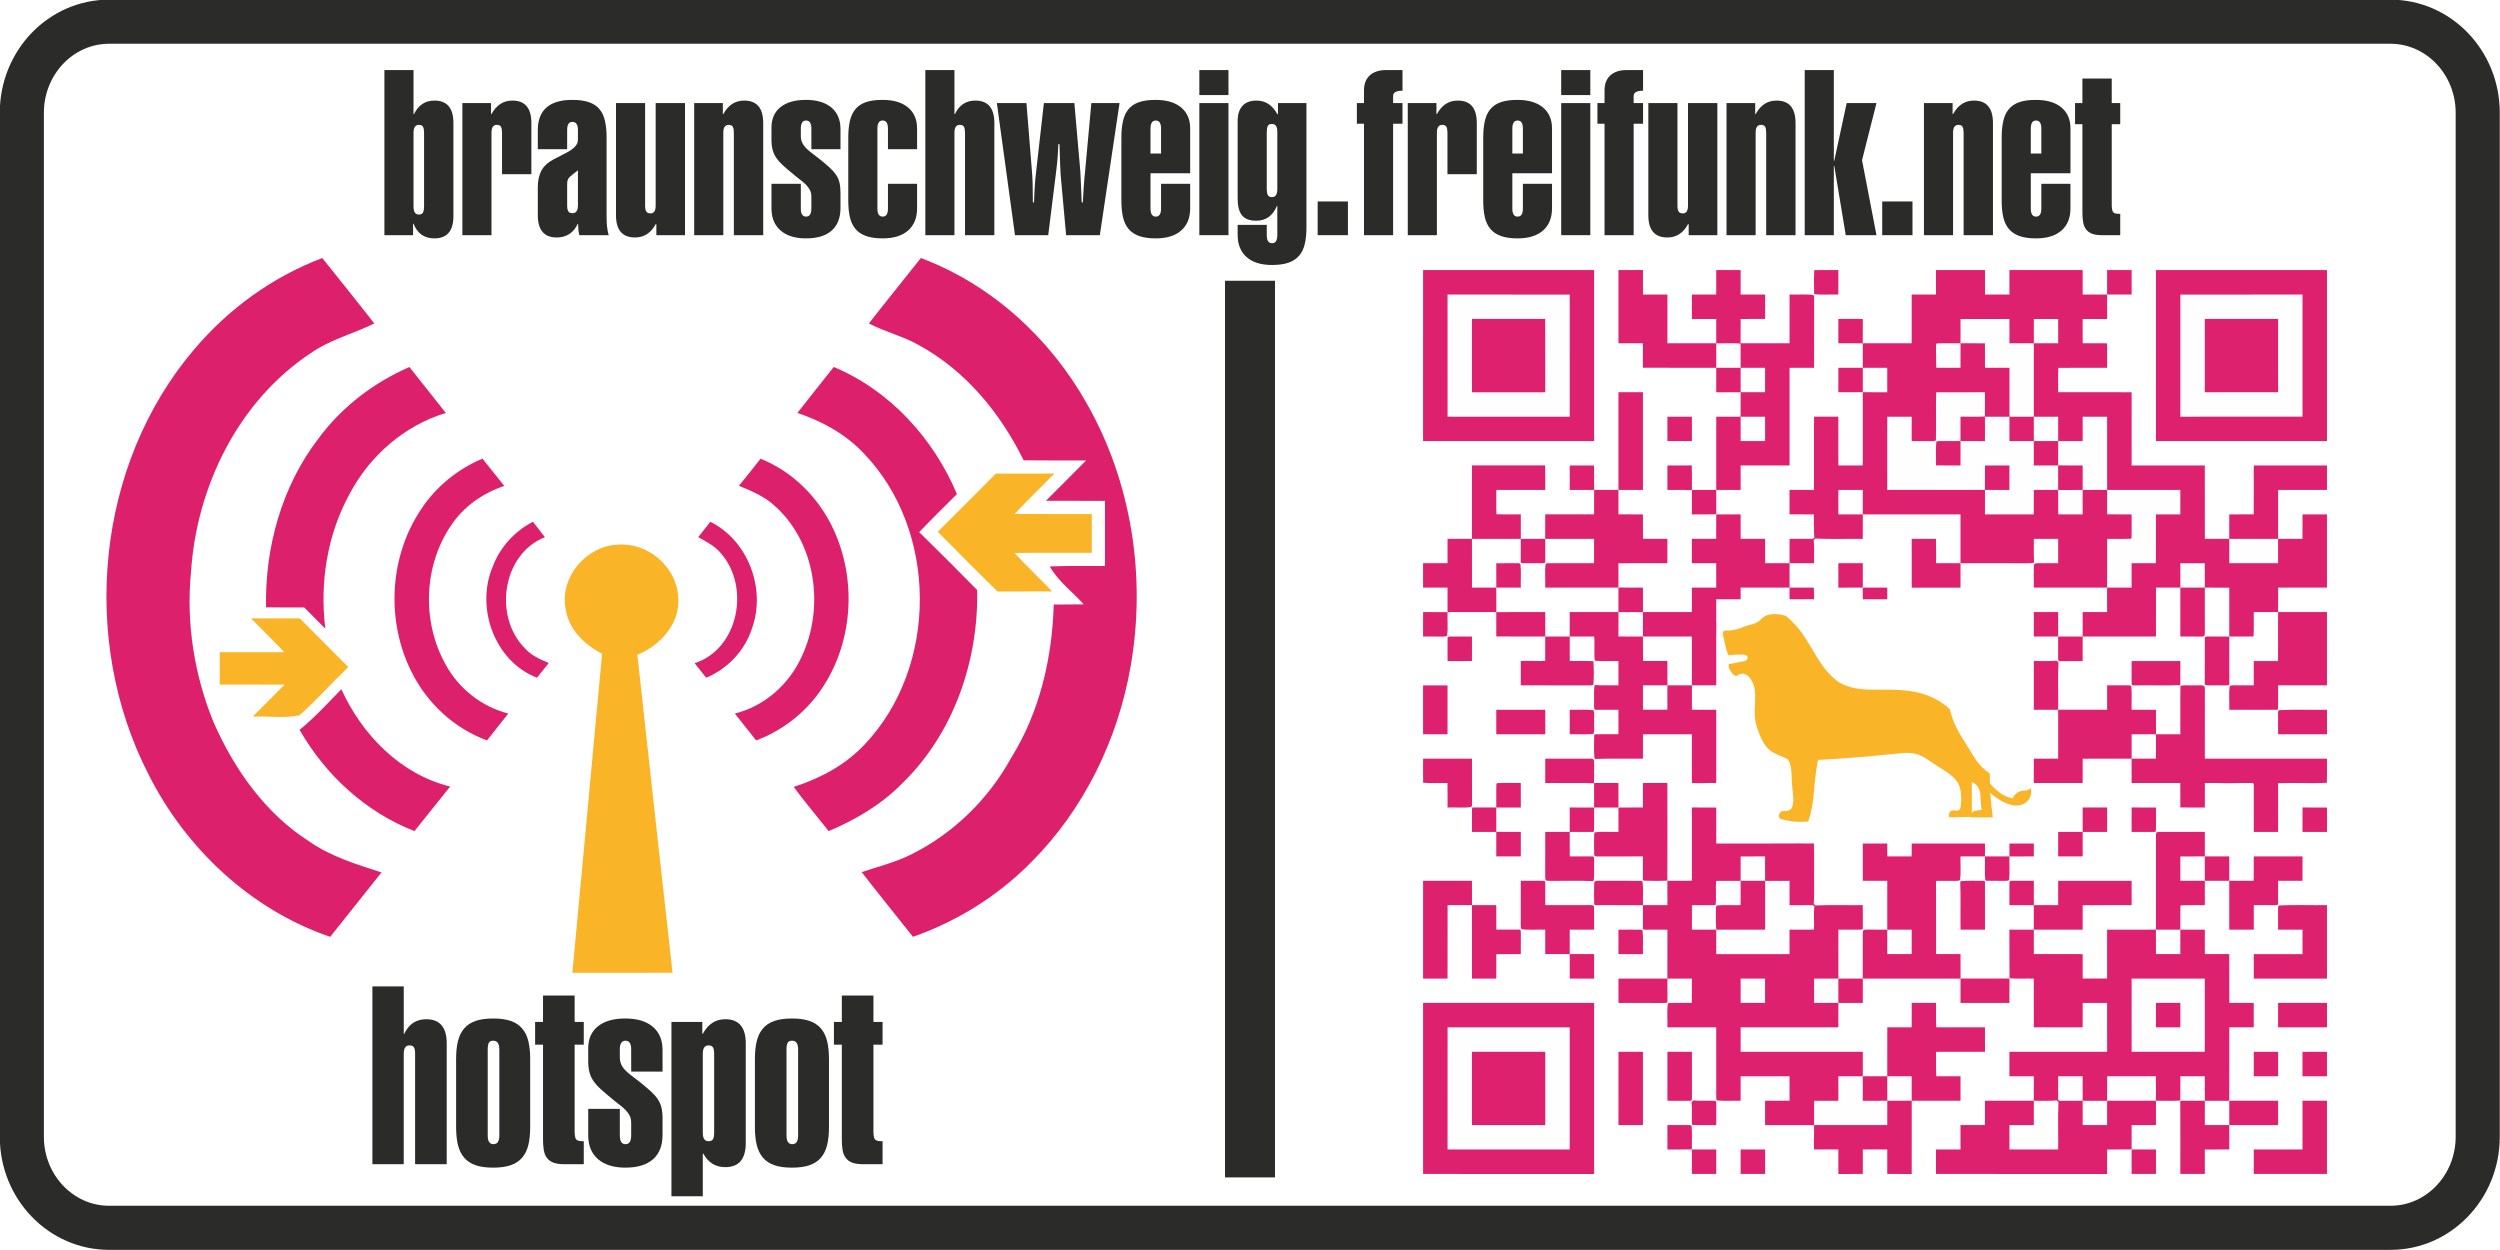<?xml version="1.0" encoding="UTF-8" standalone="no"?>
<!-- Created with Inkscape (http://www.inkscape.org/) -->

<svg
   xmlns:dc="http://purl.org/dc/elements/1.1/"
   xmlns:cc="http://creativecommons.org/ns#"
   xmlns:rdf="http://www.w3.org/1999/02/22-rdf-syntax-ns#"
   xmlns:svg="http://www.w3.org/2000/svg"
   xmlns="http://www.w3.org/2000/svg"
   xmlns:inkscape="http://www.inkscape.org/namespaces/inkscape"
   version="1.1"
   width="354.325"
   height="177.163"
   id="svg2"
   xml:space="preserve"><rect width="100%" height="100%" fill="#808080" stroke="none"/><defs
     id="defs6"><clipPath
       id="clipPath18"><path
         d="m 0,141.73 283.46,0 L 283.46,0 0,0 0,141.73 z"
         inkscape:connector-curvature="0"
         id="path20" /></clipPath><clipPath
       id="clipPath36"><path
         d="m 0,141.73 283.46,0 L 283.46,0 0,0 0,141.73 z"
         inkscape:connector-curvature="0"
         id="path38" /></clipPath><clipPath
       id="clipPath92"><path
         d="m 0,141.73 283.46,0 L 283.46,0 0,0 0,141.73 z"
         inkscape:connector-curvature="0"
         id="path94" /></clipPath><clipPath
       id="clipPath128"><path
         d="m 0,141.73 283.46,0 L 283.46,0 0,0 0,141.73 z"
         inkscape:connector-curvature="0"
         id="path130" /></clipPath><clipPath
       id="clipPath228"><path
         d="m 0,141.73 283.46,0 L 283.46,0 0,0 0,141.73 z"
         inkscape:connector-curvature="0"
         id="path230" /></clipPath><clipPath
       id="clipPath244"><path
         d="m 0,141.73 283.46,0 L 283.46,0 0,0 0,141.73 z"
         inkscape:connector-curvature="0"
         id="path246" /></clipPath></defs><g
     transform="matrix(1.25,0,0,-1.25,0,177.162)"
     id="g10"><path
       d="m 0,0 283.46,0 0,141.73 L 0,141.73 0,0 z"
       inkscape:connector-curvature="0"
       id="path12"
       style="fill:#ffffff;fill-opacity:1;fill-rule:nonzero;stroke:none" /><g
       id="g14"><g
         clip-path="url(#clipPath18)"
         id="g16"><g
           transform="translate(12.368,2.515)"
           id="g22"><path
             d="m 0,0 c -5.454,0 -9.892,4.63 -9.892,10.321 l 0,116.11 c 0,5.692 4.438,10.322 9.892,10.322 l 258.673,0 c 5.454,0 9.891,-4.63 9.891,-10.322 l 0,-116.11 C 268.564,4.63 264.127,0 258.673,0 L 0,0 z"
             inkscape:connector-curvature="0"
             id="path24"
             style="fill:#ffffff;fill-opacity:1;fill-rule:nonzero;stroke:none" /></g><g
           transform="translate(271.041,141.768)"
           id="g26"><path
             d="m 0,0 -258.673,0 c -6.844,0 -12.391,-5.741 -12.391,-12.822 l 0,-116.11 c 0,-7.081 5.547,-12.821 12.391,-12.821 l 258.673,0 c 6.844,0 12.392,5.74 12.392,12.821 l 0,116.11 C 12.392,-5.741 6.844,0 0,0 m 0,-5 c 4.076,0 7.392,-3.509 7.392,-7.822 l 0,-116.11 c 0,-4.312 -3.316,-7.821 -7.392,-7.821 l -258.673,0 c -4.076,0 -7.391,3.509 -7.391,7.821 l 0,116.11 c 0,4.313 3.315,7.822 7.391,7.822 L 0,-5"
             inkscape:connector-curvature="0"
             id="path28"
             style="fill:#2b2b2a;fill-opacity:1;fill-rule:nonzero;stroke:none" /></g><path
           d="m 144.566,8.23 -5.669,0 0,101.667 5.669,0 0,-101.667 z"
           inkscape:connector-curvature="0"
           id="path30"
           style="fill:#2b2b2a;fill-opacity:1;fill-rule:nonzero;stroke:none" /></g></g><g
       id="g32"><g
         clip-path="url(#clipPath36)"
         id="g34"><g
           transform="translate(22.027,102.128)"
           id="g40"><path
             d="M 0,0 C 3.877,4.589 8.889,8.219 14.516,10.344 16.481,7.872 18.473,5.419 20.414,2.924 18.034,1.766 15.423,1.103 13.226,-0.423 4.996,-5.866 0.252,-15.578 -0.372,-25.278 c -0.563,-5.785 0.376,-11.692 2.58,-17.063 2.356,-5.324 5.867,-10.311 10.842,-13.474 2.464,-1.717 5.351,-2.592 8.179,-3.502 -1.937,-2.436 -3.874,-4.872 -5.819,-7.305 C 6.421,-63.551 -0.967,-56.613 -5.199,-48.18 -13.007,-32.96 -11.162,-13.102 0,0"
             inkscape:connector-curvature="0"
             id="path42"
             style="fill:#dc206c;fill-opacity:1;fill-rule:nonzero;stroke:none" /></g><g
           transform="translate(98.52,105.056)"
           id="g44"><path
             d="m 0,0 c 1.94,2.492 3.93,4.939 5.891,7.416 7.983,-2.987 14.611,-9.053 18.78,-16.435 5.127,-8.967 6.793,-19.761 4.996,-29.905 -1.446,-8.278 -5.296,-16.197 -11.262,-22.158 -3.741,-3.807 -8.378,-6.698 -13.409,-8.464 -1.941,2.445 -3.91,4.869 -5.815,7.337 1.878,0.623 3.811,1.105 5.587,1.991 4.808,2.374 8.805,6.295 11.378,10.987 3.218,5.175 4.644,11.305 4.812,17.356 1.134,0 2.264,0.008 3.402,0.024 -1.282,1.437 -2.891,2.599 -3.85,4.297 2.085,0.091 4.174,0.039 6.258,0.052 l 0,7.387 c -2.233,0 -4.461,0 -6.694,0.005 1.518,1.525 3.044,3.046 4.557,4.575 -2.36,0.005 -4.723,-0.011 -7.088,0.016 C 14.923,-10.171 10.942,-5.332 5.659,-2.46 3.866,-1.43 1.826,-0.963 0,0"
             inkscape:connector-curvature="0"
             id="path46"
             style="fill:#dc206c;fill-opacity:1;fill-rule:nonzero;stroke:none" /></g><g
           transform="translate(36.12,92.025)"
           id="g48"><path
             d="M 0,0 C 2.632,3.562 6.25,6.326 10.299,8.091 11.677,6.354 13.055,4.621 14.429,2.883 9.724,1.458 5.794,-1.981 3.515,-6.31 0.974,-10.929 0.124,-16.373 0.767,-21.58 c -0.787,0.806 -1.585,1.604 -2.384,2.404 -1.446,0 -2.891,-0.003 -4.337,0.02 C -6.086,-12.359 -4.177,-5.426 0,0"
             inkscape:connector-curvature="0"
             id="path50"
             style="fill:#dc206c;fill-opacity:1;fill-rule:nonzero;stroke:none" /></g><g
           transform="translate(94.531,100.12)"
           id="g52"><path
             d="m 0,0 c 6.38,-2.667 11.309,-8.095 13.969,-14.412 -1.434,-1.43 -2.881,-2.851 -4.281,-4.313 2.216,-2.16 4.404,-4.36 6.577,-6.568 0.155,-8.009 -2.656,-16.231 -8.455,-21.876 -2.359,-2.414 -5.295,-4.159 -8.389,-5.456 -1.306,1.681 -2.708,3.291 -3.958,5.016 3.003,0.962 5.858,2.476 8.035,4.803 8.393,8.822 8.354,24.281 -0.116,33.038 C 1.337,-7.6 -1.322,-6.15 -4.122,-5.211 -2.752,-3.471 -1.374,-1.738 0,0"
             inkscape:connector-curvature="0"
             id="path54"
             style="fill:#dc206c;fill-opacity:1;fill-rule:nonzero;stroke:none" /></g><g
           transform="translate(47.761,84.005)"
           id="g56"><path
             d="M 0,0 C 1.677,2.553 4.133,4.542 6.944,5.719 7.763,4.685 8.589,3.655 9.417,2.629 7.013,1.822 4.832,0.32 3.414,-1.808 0.271,-6.369 0.052,-12.715 2.723,-17.543 4.197,-20.309 6.82,-22.403 9.871,-23.178 9.069,-24.191 8.27,-25.217 7.459,-26.227 3.77,-24.878 0.707,-22.055 -1.05,-18.553 -4.006,-12.774 -3.65,-5.395 0,0"
             inkscape:connector-curvature="0"
             id="path58"
             style="fill:#dc206c;fill-opacity:1;fill-rule:nonzero;stroke:none" /></g><g
           transform="translate(86.233,89.717)"
           id="g60"><path
             d="m 0,0 c 3.665,-1.467 6.608,-4.429 8.261,-7.991 2.575,-5.519 2.268,-12.343 -0.966,-17.532 -1.786,-2.935 -4.572,-5.218 -7.791,-6.416 -0.81,1.013 -1.613,2.032 -2.42,3.046 3.351,0.834 6.138,3.29 7.56,6.413 2.68,5.623 1.633,13.115 -3.183,17.264 -1.13,0.998 -2.541,1.582 -3.914,2.145 C -1.622,-2.062 -0.804,-1.034 0,0"
             inkscape:connector-curvature="0"
             id="path62"
             style="fill:#dc206c;fill-opacity:1;fill-rule:nonzero;stroke:none" /></g><g
           transform="translate(112.912,88.028)"
           id="g64"><path
             d="M 0,0 C 2.213,0.011 4.429,0.008 6.641,0.008 5.14,-1.522 3.599,-3.016 2.124,-4.569 5.04,-4.601 7.96,-4.577 10.877,-4.584 l 0,-4.394 c -2.922,-0.012 -5.844,0.021 -8.765,-0.02 1.387,-1.485 2.86,-2.891 4.274,-4.353 -2.069,-0.014 -4.138,0 -6.202,-0.014 -2.272,2.247 -4.533,4.498 -6.768,6.776 C -4.383,-4.4 -2.184,-2.208 0,0"
             inkscape:connector-curvature="0"
             id="path66"
             style="fill:#fab427;fill-opacity:1;fill-rule:nonzero;stroke:none" /></g><g
           transform="translate(55.879,77.505)"
           id="g68"><path
             d="M 0,0 C 0.811,2.188 2.483,3.994 4.545,5.068 4.995,4.485 5.451,3.902 5.906,3.319 1.05,1.397 0.075,-5.686 3.617,-9.261 4.329,-10.096 5.354,-10.529 6.341,-10.945 5.894,-11.502 5.451,-12.06 5.011,-12.619 0.179,-10.767 -1.989,-4.64 0,0"
             inkscape:connector-curvature="0"
             id="path70"
             style="fill:#dc206c;fill-opacity:1;fill-rule:nonzero;stroke:none" /></g><g
           transform="translate(80.539,82.568)"
           id="g72"><path
             d="m 0,0 c 4.293,-2.128 6.336,-7.611 4.728,-12.083 -0.803,-2.525 -2.764,-4.581 -5.195,-5.6 -0.441,0.551 -0.879,1.103 -1.314,1.649 5.003,1.614 6.314,8.643 3.007,12.428 -0.68,0.852 -1.666,1.342 -2.597,1.861 C -0.916,-1.162 -0.459,-0.579 0,0"
             inkscape:connector-curvature="0"
             id="path74"
             style="fill:#dc206c;fill-opacity:1;fill-rule:nonzero;stroke:none" /></g><g
           transform="translate(64.113,72.821)"
           id="g76"><path
             d="M 0,0 C -0.619,3.526 2.412,7.044 5.954,7.148 9.341,7.436 12.607,4.628 12.783,1.221 13.07,-1.737 10.758,-4.281 8.154,-5.331 9.46,-17.352 10.806,-29.368 12.144,-41.383 8.358,-41.4 4.568,-41.389 0.783,-41.39 1.897,-29.332 3.055,-17.271 4.153,-5.208 2.112,-4.18 0.288,-2.359 0,0"
             inkscape:connector-curvature="0"
             id="path78"
             style="fill:#fab427;fill-opacity:1;fill-rule:nonzero;stroke:none" /></g><g
           transform="translate(28.457,71.611)"
           id="g80"><path
             d="M 0,0 C 1.844,0.007 3.694,0.004 5.542,0 7.368,-1.842 9.205,-3.675 11.034,-5.515 9.165,-7.316 7.427,-9.261 5.49,-10.99 c -1.721,-0.359 -3.534,-0.069 -5.286,-0.144 1.205,1.209 2.415,2.411 3.613,3.626 -2.452,0.016 -4.903,0.007 -7.356,0.007 l 0,3.671 c 2.436,0.003 4.873,-0.006 7.312,0.003 C 2.539,-2.524 1.266,-1.267 0,0"
             inkscape:connector-curvature="0"
             id="path82"
             style="fill:#fab427;fill-opacity:1;fill-rule:nonzero;stroke:none" /></g><g
           transform="translate(33.967,58.977)"
           id="g84"><path
             d="M 0,0 C 1.709,1.392 3.198,3.029 4.736,4.603 7.088,-0.56 11.434,-5.041 17.072,-6.43 15.727,-8.116 14.376,-9.801 13.026,-11.481 7.496,-9.329 2.936,-5.126 0,0"
             inkscape:connector-curvature="0"
             id="path86"
             style="fill:#dc206c;fill-opacity:1;fill-rule:nonzero;stroke:none" /></g></g></g><g
       id="g88"><g
         clip-path="url(#clipPath92)"
         id="g90"><g
           transform="translate(42.223,29.89)"
           id="g96"><path
             d="m 0,0 3.556,0 0,-5.376 0.056,0 c 0.522,1.102 1.353,1.652 2.492,1.652 1.549,0 2.324,-0.916 2.324,-2.744 l 0,-13.692 -3.584,0 0,12.516 c 0,0.317 -0.042,0.555 -0.126,0.713 -0.084,0.159 -0.257,0.239 -0.518,0.239 -0.429,0 -0.644,-0.318 -0.644,-0.952 l 0,-12.516 L 0,-20.16 0,0 z"
             inkscape:connector-curvature="0"
             id="path98"
             style="fill:#2b2b2a;fill-opacity:1;fill-rule:nonzero;stroke:none" /></g><g
           transform="translate(55.299,12.977)"
           id="g100"><path
             d="m 0,0 c 0,-0.653 0.219,-0.979 0.658,-0.979 0.438,0 0.658,0.326 0.658,0.979 l 0,9.772 c 0,0.653 -0.229,0.98 -0.687,0.98 -0.248,0 -0.415,-0.079 -0.501,-0.237 C 0.042,10.354 0,10.108 0,9.772 L 0,0 z m -3.584,8.681 c 0,0.783 0.07,1.459 0.21,2.029 0.14,0.569 0.373,1.045 0.7,1.428 0.326,0.383 0.756,0.668 1.288,0.854 0.532,0.187 1.199,0.28 2.002,0.28 0.802,0 1.47,-0.093 2.002,-0.28 0.532,-0.186 0.961,-0.471 1.288,-0.854 0.326,-0.383 0.56,-0.859 0.7,-1.428 0.14,-0.57 0.21,-1.246 0.21,-2.029 l 0,-7.729 c 0,-0.784 -0.07,-1.461 -0.21,-2.03 C 4.466,-1.647 4.232,-2.124 3.906,-2.506 3.579,-2.889 3.15,-3.174 2.618,-3.36 2.086,-3.546 1.418,-3.64 0.616,-3.64 c -0.803,0 -1.47,0.094 -2.002,0.28 -0.532,0.186 -0.962,0.471 -1.288,0.854 -0.327,0.382 -0.56,0.859 -0.7,1.428 -0.14,0.569 -0.21,1.246 -0.21,2.03 l 0,7.729 z"
             inkscape:connector-curvature="0"
             id="path102"
             style="fill:#2b2b2a;fill-opacity:1;fill-rule:nonzero;stroke:none" /></g><g
           transform="translate(60.674,25.857)"
           id="g104"><path
             d="m 0,0 0.896,0 0,2.996 3.584,0 0,-2.996 1.036,0 0,-2.576 -1.036,0 0,-9.8 c 0,-0.43 0.046,-0.728 0.14,-0.895 0.093,-0.168 0.355,-0.252 0.784,-0.252 l 0.112,0 0,-2.605 -2.24,0 c -0.504,0 -0.91,0.061 -1.218,0.183 -0.308,0.121 -0.551,0.302 -0.728,0.545 -0.178,0.242 -0.294,0.541 -0.35,0.896 -0.056,0.355 -0.084,0.756 -0.084,1.204 l 0,10.724 L 0,-2.576 0,0 z"
             inkscape:connector-curvature="0"
             id="path106"
             style="fill:#2b2b2a;fill-opacity:1;fill-rule:nonzero;stroke:none" /></g><g
           transform="translate(75.122,13.062)"
           id="g108"><path
             d="m 0,0 c 0,-1.214 -0.359,-2.138 -1.078,-2.772 -0.718,-0.634 -1.759,-0.952 -3.122,-0.952 -1.344,0 -2.384,0.323 -3.122,0.966 -0.738,0.644 -1.106,1.544 -1.106,2.702 l 0,2.996 3.584,0 0,-3.024 c 0,-0.653 0.215,-0.979 0.644,-0.979 0.429,0 0.644,0.326 0.644,0.979 l 0,1.456 c 0,0.279 -0.051,0.531 -0.154,0.756 -0.103,0.225 -0.257,0.443 -0.462,0.658 -0.205,0.215 -0.457,0.434 -0.756,0.658 -0.299,0.224 -0.635,0.494 -1.008,0.812 -0.411,0.336 -0.77,0.643 -1.078,0.925 -0.308,0.279 -0.569,0.568 -0.784,0.867 -0.215,0.299 -0.373,0.63 -0.476,0.994 -0.102,0.363 -0.154,0.807 -0.154,1.33 l 0,1.428 c 0,1.082 0.368,1.918 1.106,2.506 0.738,0.588 1.769,0.882 3.094,0.882 1.344,0 2.385,-0.313 3.122,-0.938 C -0.369,11.624 0,10.752 0,9.632 l 0,-2.464 -3.556,0 0,2.52 c 0,0.653 -0.215,0.98 -0.644,0.98 -0.429,0 -0.644,-0.327 -0.644,-0.98 l 0,-0.869 c 0,-0.316 0.052,-0.591 0.154,-0.825 0.103,-0.233 0.252,-0.453 0.448,-0.658 0.196,-0.206 0.439,-0.415 0.728,-0.63 0.289,-0.215 0.62,-0.472 0.994,-0.769 0.467,-0.374 0.863,-0.71 1.19,-1.009 C -1.003,4.63 -0.742,4.335 -0.546,4.046 -0.35,3.757 -0.21,3.438 -0.126,3.094 -0.042,2.749 0,2.333 0,1.849 L 0,0 z"
             inkscape:connector-curvature="0"
             id="path110"
             style="fill:#2b2b2a;fill-opacity:1;fill-rule:nonzero;stroke:none" /></g><g
           transform="translate(79.686,13.285)"
           id="g112"><path
             d="m 0,0 c 0,-0.635 0.214,-0.951 0.644,-0.951 0.261,0 0.434,0.078 0.518,0.237 0.084,0.159 0.126,0.397 0.126,0.714 l 0,8.961 C 1.288,9.277 1.246,9.516 1.162,9.674 1.078,9.832 0.905,9.912 0.644,9.912 0.214,9.912 0,9.595 0,8.961 L 0,0 z m -3.556,12.572 3.5,0 0,-1.343 0.056,0 c 0.597,1.101 1.446,1.652 2.548,1.652 1.549,0 2.324,-0.916 2.324,-2.744 l 0,-11.284 c 0,-1.83 -0.775,-2.745 -2.324,-2.745 -1.102,0 -1.932,0.513 -2.492,1.54 l -0.056,0 0,-4.843 -3.556,0 0,19.767 z"
             inkscape:connector-curvature="0"
             id="path114"
             style="fill:#2b2b2a;fill-opacity:1;fill-rule:nonzero;stroke:none" /></g><g
           transform="translate(89.178,12.977)"
           id="g116"><path
             d="m 0,0 c 0,-0.653 0.219,-0.979 0.658,-0.979 0.438,0 0.658,0.326 0.658,0.979 l 0,9.772 c 0,0.653 -0.229,0.98 -0.687,0.98 -0.248,0 -0.415,-0.079 -0.501,-0.237 C 0.042,10.354 0,10.108 0,9.772 L 0,0 z m -3.584,8.681 c 0,0.783 0.07,1.459 0.21,2.029 0.14,0.569 0.373,1.045 0.7,1.428 0.326,0.383 0.756,0.668 1.288,0.854 0.532,0.187 1.199,0.28 2.002,0.28 0.802,0 1.47,-0.093 2.002,-0.28 0.532,-0.186 0.961,-0.471 1.288,-0.854 0.326,-0.383 0.56,-0.859 0.7,-1.428 0.14,-0.57 0.21,-1.246 0.21,-2.029 l 0,-7.729 c 0,-0.784 -0.07,-1.461 -0.21,-2.03 C 4.466,-1.647 4.232,-2.124 3.906,-2.506 3.579,-2.889 3.15,-3.174 2.618,-3.36 2.086,-3.546 1.418,-3.64 0.616,-3.64 c -0.803,0 -1.47,0.094 -2.002,0.28 -0.532,0.186 -0.962,0.471 -1.288,0.854 -0.327,0.382 -0.56,0.859 -0.7,1.428 -0.14,0.569 -0.21,1.246 -0.21,2.03 l 0,7.729 z"
             inkscape:connector-curvature="0"
             id="path118"
             style="fill:#2b2b2a;fill-opacity:1;fill-rule:nonzero;stroke:none" /></g><g
           transform="translate(94.554,25.857)"
           id="g120"><path
             d="m 0,0 0.896,0 0,2.996 3.584,0 0,-2.996 1.036,0 0,-2.576 -1.036,0 0,-9.8 c 0,-0.43 0.046,-0.728 0.14,-0.895 0.093,-0.168 0.355,-0.252 0.784,-0.252 l 0.112,0 0,-2.605 -2.24,0 c -0.504,0 -0.91,0.061 -1.218,0.183 -0.308,0.121 -0.551,0.302 -0.728,0.545 -0.178,0.242 -0.294,0.541 -0.35,0.896 -0.056,0.355 -0.084,0.756 -0.084,1.204 l 0,10.724 L 0,-2.576 0,0 z"
             inkscape:connector-curvature="0"
             id="path122"
             style="fill:#2b2b2a;fill-opacity:1;fill-rule:nonzero;stroke:none" /></g></g></g><g
       id="g124"><g
         clip-path="url(#clipPath128)"
         id="g126"><g
           transform="translate(48.083,126.684)"
           id="g132"><path
             d="M 0,0 C 0,0.295 -0.039,0.517 -0.117,0.665 -0.195,0.813 -0.355,0.886 -0.598,0.886 -0.997,0.886 -1.196,0.591 -1.196,0 l 0,-8.367 c 0,-0.609 0.199,-0.913 0.598,-0.913 0.243,0 0.403,0.078 0.481,0.235 C -0.039,-8.889 0,-8.663 0,-8.367 L 0,0 z m -4.498,7.101 3.302,0 0,-4.993 0.052,0 c 0.502,1.023 1.274,1.535 2.314,1.535 1.438,0 2.158,-0.85 2.158,-2.549 l 0,-10.555 c 0,-1.682 -0.72,-2.522 -2.158,-2.522 -1.144,0 -1.933,0.554 -2.366,1.663 l -0.052,0 0,-1.3 -3.25,0 0,18.721 z"
             inkscape:connector-curvature="0"
             id="path134"
             style="fill:#2b2b2a;fill-opacity:1;fill-rule:nonzero;stroke:none" /></g><g
           transform="translate(52.425,130.041)"
           id="g136"><path
             d="m 0,0 3.25,0 0,-1.248 0.052,0 c 0.554,1.022 1.343,1.534 2.366,1.534 1.438,0 2.158,-0.849 2.158,-2.548 l 0,-5.798 -3.328,0 0,4.706 c 0,0.294 -0.039,0.516 -0.117,0.663 C 4.303,-2.544 4.143,-2.47 3.9,-2.47 3.501,-2.47 3.302,-2.765 3.302,-3.354 l 0,-11.622 -3.302,0 L 0,0 z"
             inkscape:connector-curvature="0"
             id="path138"
             style="fill:#2b2b2a;fill-opacity:1;fill-rule:nonzero;stroke:none" /></g><g
           transform="translate(65.529,122.422)"
           id="g140"><path
             d="m 0,0 c -0.407,-0.312 -0.713,-0.559 -0.917,-0.741 -0.204,-0.182 -0.305,-0.438 -0.305,-0.767 l 0,-2.47 c 0,-0.295 0.04,-0.516 0.119,-0.663 0.08,-0.148 0.244,-0.221 0.492,-0.221 0.407,0 0.611,0.295 0.611,0.884 L 0,0 z m -4.55,4.55 c 0,1.144 0.329,2.002 0.988,2.574 0.659,0.572 1.629,0.858 2.912,0.858 0.763,0 1.395,-0.087 1.898,-0.26 C 1.75,7.549 2.149,7.284 2.444,6.929 2.739,6.574 2.947,6.127 3.068,5.59 3.189,5.053 3.25,4.429 3.25,3.718 l 0,-9.126 c 0,-0.347 0.017,-0.676 0.052,-0.988 0.034,-0.312 0.095,-0.633 0.182,-0.962 l -3.328,0 c -0.087,0.381 -0.13,0.728 -0.13,1.04 l 0,0.234 -0.052,0 c -0.488,-1.023 -1.281,-1.534 -2.38,-1.534 -1.429,0 -2.144,0.841 -2.144,2.522 l 0,3.172 c 0,0.728 0.131,1.348 0.392,1.859 0.262,0.511 0.732,0.949 1.412,1.313 0.384,0.208 0.746,0.394 1.085,0.559 0.34,0.165 0.632,0.329 0.877,0.494 0.243,0.165 0.435,0.342 0.575,0.533 C -0.07,3.024 0,3.25 0,3.51 l 0,1.066 c 0,0.607 -0.212,0.91 -0.637,0.91 -0.39,0 -0.585,-0.303 -0.585,-0.91 l 0,-2.184 -3.328,0 0,2.158 z"
             inkscape:connector-curvature="0"
             id="path142"
             style="fill:#2b2b2a;fill-opacity:1;fill-rule:nonzero;stroke:none" /></g><g
           transform="translate(77.67,115.064)"
           id="g144"><path
             d="m 0,0 -3.25,0 0,1.248 -0.078,0 c -0.538,-1.005 -1.318,-1.508 -2.34,-1.508 -1.439,0 -2.158,0.841 -2.158,2.522 l 0,12.714 3.302,0 0,-11.622 c 0,-0.295 0.043,-0.516 0.13,-0.663 0.086,-0.148 0.251,-0.221 0.494,-0.221 0.381,0 0.572,0.295 0.572,0.884 l 0,11.622 3.328,0 L 0,0 z"
             inkscape:connector-curvature="0"
             id="path146"
             style="fill:#2b2b2a;fill-opacity:1;fill-rule:nonzero;stroke:none" /></g><g
           transform="translate(78.71,130.041)"
           id="g148"><path
             d="m 0,0 3.25,0 0,-1.248 0.052,0 c 0.554,1.022 1.343,1.534 2.366,1.534 1.438,0 2.158,-0.849 2.158,-2.548 l 0,-12.714 -3.328,0 0,11.622 c 0,0.294 -0.039,0.516 -0.117,0.663 C 4.303,-2.544 4.143,-2.47 3.9,-2.47 3.501,-2.47 3.302,-2.765 3.302,-3.354 l 0,-11.622 -3.302,0 L 0,0 z"
             inkscape:connector-curvature="0"
             id="path150"
             style="fill:#2b2b2a;fill-opacity:1;fill-rule:nonzero;stroke:none" /></g><g
           transform="translate(95.298,118.159)"
           id="g152"><path
             d="m 0,0 c 0,-1.127 -0.334,-1.985 -1.001,-2.574 -0.667,-0.589 -1.634,-0.884 -2.899,-0.884 -1.248,0 -2.215,0.299 -2.899,0.897 -0.685,0.598 -1.027,1.434 -1.027,2.509 l 0,2.782 3.328,0 0,-2.808 c 0,-0.607 0.199,-0.91 0.598,-0.91 0.399,0 0.598,0.303 0.598,0.91 l 0,1.352 c 0,0.26 -0.048,0.494 -0.143,0.702 C -3.541,2.184 -3.684,2.387 -3.874,2.587 -4.065,2.786 -4.299,2.99 -4.576,3.198 -4.854,3.406 -5.166,3.657 -5.512,3.952 -5.894,4.264 -6.227,4.55 -6.513,4.81 -6.799,5.07 -7.042,5.338 -7.241,5.616 -7.44,5.893 -7.588,6.201 -7.683,6.539 -7.778,6.877 -7.826,7.288 -7.826,7.774 l 0,1.326 c 0,1.005 0.342,1.781 1.027,2.327 0.684,0.546 1.642,0.819 2.873,0.819 1.248,0 2.214,-0.291 2.899,-0.871 C -0.343,10.794 0,9.984 0,8.944 l 0,-2.288 -3.302,0 0,2.34 c 0,0.606 -0.199,0.91 -0.598,0.91 -0.399,0 -0.598,-0.304 -0.598,-0.91 l 0,-0.806 c 0,-0.295 0.047,-0.551 0.143,-0.767 0.095,-0.217 0.234,-0.421 0.416,-0.611 0.182,-0.191 0.407,-0.386 0.676,-0.585 0.268,-0.2 0.576,-0.438 0.923,-0.715 0.433,-0.347 0.801,-0.659 1.105,-0.936 0.303,-0.278 0.546,-0.551 0.728,-0.819 0.182,-0.269 0.312,-0.564 0.39,-0.884 C -0.039,2.552 0,2.167 0,1.716 L 0,0 z"
             inkscape:connector-curvature="0"
             id="path154"
             style="fill:#2b2b2a;fill-opacity:1;fill-rule:nonzero;stroke:none" /></g><g
           transform="translate(96.182,126.141)"
           id="g156"><path
             d="m 0,0 c 0,0.71 0.061,1.334 0.182,1.872 0.121,0.537 0.329,0.983 0.624,1.339 0.295,0.355 0.689,0.62 1.183,0.793 0.494,0.173 1.122,0.26 1.885,0.26 1.248,0 2.214,-0.286 2.899,-0.858 C 7.458,2.834 7.8,2.045 7.8,1.04 l 0,-2.366 -3.302,0 0,2.34 c 0,0.606 -0.2,0.91 -0.598,0.91 -0.399,0 -0.598,-0.304 -0.598,-0.91 l 0,-9.074 c 0,-0.607 0.199,-0.91 0.598,-0.91 0.398,0 0.598,0.303 0.598,0.91 l 0,2.808 3.302,0 0,-2.782 C 7.8,-9.109 7.462,-9.945 6.786,-10.543 6.11,-11.141 5.148,-11.44 3.9,-11.44 c -0.763,0 -1.396,0.091 -1.898,0.273 -0.503,0.182 -0.901,0.45 -1.196,0.806 -0.295,0.355 -0.503,0.797 -0.624,1.326 C 0.061,-8.507 0,-7.887 0,-7.176 L 0,0 z"
             inkscape:connector-curvature="0"
             id="path158"
             style="fill:#2b2b2a;fill-opacity:1;fill-rule:nonzero;stroke:none" /></g><g
           transform="translate(104.918,133.785)"
           id="g160"><path
             d="m 0,0 3.302,0 0,-4.992 0.052,0 c 0.485,1.022 1.257,1.534 2.314,1.534 1.438,0 2.158,-0.85 2.158,-2.548 l 0,-12.714 -3.328,0 0,11.622 c 0,0.294 -0.039,0.515 -0.117,0.663 -0.078,0.147 -0.238,0.221 -0.481,0.221 -0.399,0 -0.598,-0.295 -0.598,-0.884 l 0,-11.622 L 0,-18.72 0,0 z"
             inkscape:connector-curvature="0"
             id="path162"
             style="fill:#2b2b2a;fill-opacity:1;fill-rule:nonzero;stroke:none" /></g><g
           transform="translate(113.029,130.041)"
           id="g164"><path
             d="m 0,0 3.354,0 0.624,-7.748 c 0.035,-0.381 0.061,-0.858 0.078,-1.43 0.017,-0.572 0.026,-1.265 0.026,-2.08 l 0.13,0 c 0.035,1.074 0.082,1.932 0.143,2.574 0.061,0.641 0.108,1.083 0.143,1.326 L 5.33,0 8.788,0 9.464,-7.748 c 0.017,-0.139 0.035,-0.499 0.052,-1.079 0.017,-0.581 0.052,-1.391 0.104,-2.431 l 0.13,0 c 0.052,1.109 0.108,1.985 0.169,2.626 0.06,0.641 0.1,1.057 0.117,1.248 L 10.712,0 l 3.198,0 -2.236,-14.976 -3.822,0 -0.624,6.864 c -0.018,0.173 -0.035,0.546 -0.052,1.118 -0.017,0.572 -0.044,1.352 -0.078,2.34 l -0.13,0 C 6.933,-5.521 6.89,-6.219 6.838,-6.747 6.786,-7.276 6.743,-7.653 6.708,-7.878 l -0.884,-7.098 -3.77,0 L 0,0 z"
             inkscape:connector-curvature="0"
             id="path166"
             style="fill:#2b2b2a;fill-opacity:1;fill-rule:nonzero;stroke:none" /></g><g
           transform="translate(130.449,124.32)"
           id="g168"><path
             d="m 0,0 1.196,0 0,2.834 c 0,0.606 -0.199,0.91 -0.598,0.91 C 0.199,3.744 0,3.44 0,2.834 L 0,0 z m 0,-6.24 c 0,-0.607 0.199,-0.91 0.598,-0.91 0.399,0 0.598,0.303 0.598,0.91 l 0,2.808 3.302,0 0,-2.782 C 4.498,-7.289 4.16,-8.125 3.484,-8.723 2.808,-9.321 1.846,-9.62 0.598,-9.62 c -0.763,0 -1.395,0.091 -1.898,0.273 -0.503,0.182 -0.901,0.451 -1.196,0.806 -0.295,0.355 -0.503,0.797 -0.624,1.326 -0.121,0.528 -0.182,1.148 -0.182,1.859 l 0,7.176 c 0,0.711 0.061,1.335 0.182,1.872 0.121,0.537 0.329,0.984 0.624,1.339 0.295,0.355 0.689,0.62 1.183,0.793 0.494,0.173 1.122,0.26 1.885,0.26 1.248,0 2.214,-0.286 2.899,-0.858 C 4.156,4.654 4.498,3.865 4.498,2.86 l 0,-5.096 -4.498,0 0,-4.004 z"
             inkscape:connector-curvature="0"
             id="path170"
             style="fill:#2b2b2a;fill-opacity:1;fill-rule:nonzero;stroke:none" /></g><path
           d="m 135.987,130.041 3.302,0 0,-14.976 -3.302,0 0,14.976 z m 0,3.744 3.302,0 0,-2.834 -3.302,0 0,2.834 z"
           inkscape:connector-curvature="0"
           id="path172"
           style="fill:#2b2b2a;fill-opacity:1;fill-rule:nonzero;stroke:none" /><g
           transform="translate(143.631,120.29)"
           id="g174"><path
             d="m 0,0 c 0,-0.295 0.039,-0.52 0.117,-0.676 0.078,-0.156 0.238,-0.234 0.481,-0.234 0.398,0 0.598,0.303 0.598,0.91 l 0,6.5 c 0,0.589 -0.2,0.884 -0.598,0.884 C 0.355,7.384 0.195,7.31 0.117,7.163 0.039,7.016 0,6.794 0,6.5 L 0,0 z m 1.145,-1.924 c -0.469,-1.11 -1.249,-1.664 -2.341,-1.664 -0.745,0 -1.283,0.203 -1.612,0.611 -0.329,0.407 -0.494,1.044 -0.494,1.911 l 0,8.762 c 0,0.762 0.182,1.343 0.546,1.742 0.364,0.398 0.893,0.598 1.586,0.598 1.023,0 1.811,-0.512 2.366,-1.534 l 0.077,0 0,1.248 3.225,0 0,-14.092 c 0,-0.711 -0.06,-1.33 -0.182,-1.859 C 4.195,-6.729 3.986,-7.171 3.691,-7.527 3.396,-7.882 2.998,-8.151 2.496,-8.333 1.993,-8.515 1.361,-8.606 0.598,-8.606 c -1.248,0 -2.21,0.299 -2.886,0.897 -0.676,0.598 -1.014,1.435 -1.014,2.509 l 0,1.144 3.302,0 0,-1.17 c 0,-0.607 0.199,-0.91 0.598,-0.91 0.398,0 0.598,0.303 0.598,0.91 l 0,3.302 -0.051,0 z"
             inkscape:connector-curvature="0"
             id="path176"
             style="fill:#2b2b2a;fill-opacity:1;fill-rule:nonzero;stroke:none" /></g><path
           d="m 149.402,118.886 3.432,0 0,-3.822 -3.432,0 0,3.822 z"
           inkscape:connector-curvature="0"
           id="path178"
           style="fill:#2b2b2a;fill-opacity:1;fill-rule:nonzero;stroke:none" /><g
           transform="translate(154.654,127.701)"
           id="g180"><path
             d="m 0,0 -0.807,0 0,2.34 0.807,0 0,1.43 c 0,0.745 0.221,1.317 0.662,1.716 0.442,0.398 1.054,0.598 1.833,0.598 l 1.872,0 0,-2.34 c -0.711,0 -1.065,-0.2 -1.065,-0.598 l 0,-0.806 1.065,0 0,-2.34 -1.065,0 0,-12.636 -3.302,0 L 0,0 z"
             inkscape:connector-curvature="0"
             id="path182"
             style="fill:#2b2b2a;fill-opacity:1;fill-rule:nonzero;stroke:none" /></g><g
           transform="translate(159.62,130.041)"
           id="g184"><path
             d="m 0,0 3.25,0 0,-1.248 0.052,0 c 0.554,1.022 1.344,1.534 2.366,1.534 1.438,0 2.158,-0.849 2.158,-2.548 l 0,-5.798 -3.328,0 0,4.706 c 0,0.294 -0.039,0.516 -0.117,0.663 C 4.303,-2.544 4.143,-2.47 3.9,-2.47 3.501,-2.47 3.302,-2.765 3.302,-3.354 l 0,-11.622 -3.302,0 L 0,0 z"
             inkscape:connector-curvature="0"
             id="path186"
             style="fill:#2b2b2a;fill-opacity:1;fill-rule:nonzero;stroke:none" /></g><g
           transform="translate(171.476,124.32)"
           id="g188"><path
             d="m 0,0 1.196,0 0,2.834 c 0,0.606 -0.199,0.91 -0.598,0.91 C 0.199,3.744 0,3.44 0,2.834 L 0,0 z m 0,-6.24 c 0,-0.607 0.199,-0.91 0.598,-0.91 0.399,0 0.598,0.303 0.598,0.91 l 0,2.808 3.302,0 0,-2.782 C 4.498,-7.289 4.16,-8.125 3.484,-8.723 2.808,-9.321 1.846,-9.62 0.598,-9.62 c -0.763,0 -1.396,0.091 -1.898,0.273 -0.503,0.182 -0.901,0.451 -1.196,0.806 -0.295,0.355 -0.503,0.797 -0.624,1.326 -0.121,0.528 -0.182,1.148 -0.182,1.859 l 0,7.176 c 0,0.711 0.061,1.335 0.182,1.872 0.121,0.537 0.329,0.984 0.624,1.339 0.295,0.355 0.689,0.62 1.183,0.793 0.494,0.173 1.123,0.26 1.885,0.26 1.248,0 2.214,-0.286 2.899,-0.858 C 4.155,4.654 4.498,3.865 4.498,2.86 l 0,-5.096 -4.498,0 0,-4.004 z"
             inkscape:connector-curvature="0"
             id="path190"
             style="fill:#2b2b2a;fill-opacity:1;fill-rule:nonzero;stroke:none" /></g><path
           d="m 177.014,130.041 3.302,0 0,-14.976 -3.302,0 0,14.976 z m 0,3.744 3.302,0 0,-2.834 -3.302,0 0,2.834 z"
           inkscape:connector-curvature="0"
           id="path192"
           style="fill:#2b2b2a;fill-opacity:1;fill-rule:nonzero;stroke:none" /><g
           transform="translate(181.928,127.701)"
           id="g194"><path
             d="m 0,0 -0.807,0 0,2.34 0.807,0 0,1.43 c 0,0.745 0.221,1.317 0.662,1.716 0.442,0.398 1.054,0.598 1.833,0.598 l 1.872,0 0,-2.34 c -0.711,0 -1.065,-0.2 -1.065,-0.598 l 0,-0.806 1.065,0 0,-2.34 -1.065,0 0,-12.636 -3.302,0 L 0,0 z"
             inkscape:connector-curvature="0"
             id="path196"
             style="fill:#2b2b2a;fill-opacity:1;fill-rule:nonzero;stroke:none" /></g><g
           transform="translate(194.72,115.064)"
           id="g198"><path
             d="m 0,0 -3.25,0 0,1.248 -0.078,0 c -0.537,-1.005 -1.318,-1.508 -2.34,-1.508 -1.439,0 -2.158,0.841 -2.158,2.522 l 0,12.714 3.302,0 0,-11.622 c 0,-0.295 0.043,-0.516 0.129,-0.663 0.087,-0.148 0.252,-0.221 0.495,-0.221 0.381,0 0.572,0.295 0.572,0.884 l 0,11.622 3.328,0 L 0,0 z"
             inkscape:connector-curvature="0"
             id="path200"
             style="fill:#2b2b2a;fill-opacity:1;fill-rule:nonzero;stroke:none" /></g><g
           transform="translate(195.76,130.041)"
           id="g202"><path
             d="m 0,0 3.25,0 0,-1.248 0.052,0 c 0.554,1.022 1.344,1.534 2.366,1.534 1.438,0 2.158,-0.849 2.158,-2.548 l 0,-12.714 -3.328,0 0,11.622 c 0,0.294 -0.039,0.516 -0.117,0.663 C 4.303,-2.544 4.143,-2.47 3.9,-2.47 3.501,-2.47 3.302,-2.765 3.302,-3.354 l 0,-11.622 -3.302,0 L 0,0 z"
             inkscape:connector-curvature="0"
             id="path204"
             style="fill:#2b2b2a;fill-opacity:1;fill-rule:nonzero;stroke:none" /></g><g
           transform="translate(204.625,133.785)"
           id="g206"><path
             d="m 0,0 3.302,0 0,-10.27 0.052,0 1.404,6.526 3.38,0 -1.638,-6.474 1.638,-8.502 -3.484,0 -1.3,7.852 -0.052,0 0,-7.852 L 0,-18.72 0,0 z"
             inkscape:connector-curvature="0"
             id="path208"
             style="fill:#2b2b2a;fill-opacity:1;fill-rule:nonzero;stroke:none" /></g><path
           d="m 213.413,118.886 3.432,0 0,-3.822 -3.432,0 0,3.822 z"
           inkscape:connector-curvature="0"
           id="path210"
           style="fill:#2b2b2a;fill-opacity:1;fill-rule:nonzero;stroke:none" /><g
           transform="translate(218.144,130.041)"
           id="g212"><path
             d="m 0,0 3.25,0 0,-1.248 0.052,0 c 0.554,1.022 1.344,1.534 2.366,1.534 1.438,0 2.158,-0.849 2.158,-2.548 l 0,-12.714 -3.328,0 0,11.622 c 0,0.294 -0.039,0.516 -0.117,0.663 C 4.303,-2.544 4.143,-2.47 3.9,-2.47 3.501,-2.47 3.302,-2.765 3.302,-3.354 l 0,-11.622 -3.302,0 L 0,0 z"
             inkscape:connector-curvature="0"
             id="path214"
             style="fill:#2b2b2a;fill-opacity:1;fill-rule:nonzero;stroke:none" /></g><g
           transform="translate(230.26,124.32)"
           id="g216"><path
             d="m 0,0 1.196,0 0,2.834 c 0,0.606 -0.199,0.91 -0.598,0.91 C 0.199,3.744 0,3.44 0,2.834 L 0,0 z m 0,-6.24 c 0,-0.607 0.199,-0.91 0.598,-0.91 0.399,0 0.598,0.303 0.598,0.91 l 0,2.808 3.302,0 0,-2.782 C 4.498,-7.289 4.16,-8.125 3.484,-8.723 2.808,-9.321 1.846,-9.62 0.598,-9.62 c -0.763,0 -1.396,0.091 -1.898,0.273 -0.503,0.182 -0.901,0.451 -1.196,0.806 -0.295,0.355 -0.503,0.797 -0.624,1.326 -0.121,0.528 -0.182,1.148 -0.182,1.859 l 0,7.176 c 0,0.711 0.061,1.335 0.182,1.872 0.121,0.537 0.329,0.984 0.624,1.339 0.295,0.355 0.689,0.62 1.183,0.793 0.494,0.173 1.123,0.26 1.885,0.26 1.248,0 2.214,-0.286 2.899,-0.858 C 4.155,4.654 4.498,3.865 4.498,2.86 l 0,-5.096 -4.498,0 0,-4.004 z"
             inkscape:connector-curvature="0"
             id="path218"
             style="fill:#2b2b2a;fill-opacity:1;fill-rule:nonzero;stroke:none" /></g><g
           transform="translate(235.278,130.041)"
           id="g220"><path
             d="m 0,0 0.832,0 0,2.782 3.327,0 0,-2.782 0.963,0 0,-2.392 -0.963,0 0,-9.1 c 0,-0.399 0.044,-0.676 0.131,-0.832 0.086,-0.156 0.329,-0.234 0.728,-0.234 l 0.104,0 0,-2.418 -2.08,0 c -0.469,0 -0.846,0.056 -1.132,0.169 -0.285,0.113 -0.511,0.282 -0.676,0.507 -0.165,0.225 -0.272,0.503 -0.325,0.832 -0.052,0.329 -0.077,0.702 -0.077,1.118 l 0,9.958 L 0,-2.392 0,0 z"
             inkscape:connector-curvature="0"
             id="path222"
             style="fill:#2b2b2a;fill-opacity:1;fill-rule:nonzero;stroke:none" /></g></g></g><g
       id="g224"><g
         clip-path="url(#clipPath228)"
         id="g226"><g
           transform="translate(202.465,71.903)"
           id="g232"><path
             d="m 0,0 c -0.521,0.178 -1.082,0.24 -1.628,0.174 -0.265,-0.032 -0.53,-0.093 -0.757,-0.233 -0.259,-0.158 -0.451,-0.406 -0.697,-0.581 -0.211,-0.149 -0.457,-0.241 -0.702,-0.314 -0.248,-0.071 -0.5,-0.126 -0.745,-0.206 -0.328,-0.107 -0.639,-0.263 -0.97,-0.362 -0.391,-0.117 -0.801,-0.15 -1.208,-0.15 -0.058,0.002 -0.116,0 -0.172,-0.006 -0.058,-0.01 -0.113,-0.029 -0.157,-0.067 -0.033,-0.027 -0.057,-0.064 -0.073,-0.103 -0.016,-0.039 -0.024,-0.08 -0.027,-0.121 -0.004,-0.084 0.014,-0.167 0.033,-0.25 0.049,-0.199 0.106,-0.396 0.151,-0.597 0.086,-0.377 0.136,-0.763 0.259,-1.13 0.059,-0.185 0.14,-0.364 0.237,-0.532 0.522,0.074 1.05,0.102 1.578,0.082 0.118,-0.005 0.238,-0.013 0.349,-0.058 0.053,-0.024 0.106,-0.056 0.147,-0.101 0.039,-0.043 0.069,-0.097 0.079,-0.156 0.012,-0.079 -0.011,-0.161 -0.057,-0.227 -0.046,-0.066 -0.113,-0.116 -0.185,-0.149 -0.145,-0.067 -0.309,-0.076 -0.469,-0.101 -0.205,-0.03 -0.405,-0.086 -0.607,-0.136 -0.269,-0.063 -0.542,-0.11 -0.817,-0.14 -0.034,-0.114 -0.04,-0.235 -0.018,-0.352 0.046,-0.24 0.203,-0.442 0.35,-0.64 0.064,-0.089 0.13,-0.18 0.216,-0.249 0.044,-0.035 0.092,-0.064 0.145,-0.081 0.051,-0.019 0.107,-0.027 0.162,-0.017 0.062,0.007 0.118,0.036 0.172,0.069 0.054,0.031 0.104,0.068 0.159,0.097 0.102,0.053 0.215,0.079 0.329,0.08 0.113,0 0.227,-0.022 0.332,-0.064 0.212,-0.084 0.389,-0.24 0.533,-0.416 0.293,-0.358 0.459,-0.803 0.538,-1.258 0.081,-0.454 0.077,-0.918 0.057,-1.379 -0.029,-0.703 -0.096,-1.411 0.008,-2.106 0.077,-0.525 0.247,-1.033 0.44,-1.526 0.247,-0.64 0.543,-1.282 1.037,-1.756 0.514,-0.493 1.195,-0.76 1.855,-1.026 0.126,-0.051 0.256,-0.103 0.354,-0.195 0.118,-0.109 0.183,-0.259 0.234,-0.407 0.268,-0.791 0.192,-1.652 0.258,-2.485 0.06,-0.744 0.236,-1.495 0.09,-2.227 -0.038,-0.188 -0.099,-0.381 -0.233,-0.523 -0.078,-0.083 -0.179,-0.144 -0.29,-0.175 -0.112,-0.03 -0.232,-0.025 -0.349,-0.02 -0.117,0.004 -0.238,0.004 -0.348,-0.036 -0.156,-0.055 -0.281,-0.186 -0.329,-0.343 -0.028,-0.089 -0.032,-0.183 -0.012,-0.273 0.019,-0.091 0.064,-0.175 0.126,-0.245 0.391,-0.114 0.79,-0.202 1.193,-0.257 0.658,-0.095 1.326,-0.11 1.987,-0.046 0.205,0.607 0.361,1.229 0.466,1.861 0.152,0.921 0.2,1.853 0.294,2.78 0.08,0.784 0.196,1.565 0.345,2.337 2.971,0.161 5.94,0.4 8.899,0.716 0.716,0.077 1.452,0.157 2.15,-0.017 0.867,-0.216 1.586,-0.795 2.329,-1.285 0.651,-0.428 1.346,-0.802 1.917,-1.333 0.254,-0.235 0.485,-0.504 0.64,-0.813 0.18,-0.36 0.256,-0.762 0.29,-1.163 0.042,-0.485 0.026,-0.974 -0.057,-1.453 -0.009,-0.053 -0.019,-0.105 -0.038,-0.154 -0.017,-0.052 -0.043,-0.099 -0.079,-0.136 -0.056,-0.059 -0.136,-0.091 -0.215,-0.103 -0.08,-0.012 -0.161,-0.005 -0.241,0.006 -0.079,0.011 -0.159,0.025 -0.24,0.027 -0.081,0 -0.163,-0.011 -0.235,-0.048 -0.073,-0.038 -0.131,-0.103 -0.174,-0.174 -0.104,-0.173 -0.127,-0.391 -0.057,-0.582 l 2.557,0.059 0,3.954 c 0.407,-0.164 0.736,-0.514 0.873,-0.931 0.098,-0.297 0.102,-0.617 0.117,-0.93 0.019,-0.433 0.063,-0.865 0.13,-1.294 -0.176,-0.025 -0.352,-0.052 -0.528,-0.076 -0.166,-0.025 -0.336,-0.051 -0.475,-0.142 -0.102,-0.067 -0.18,-0.167 -0.221,-0.282 -0.042,-0.113 -0.047,-0.242 -0.011,-0.358 l 2.501,0 c -0.119,0.806 -0.208,1.618 -0.266,2.43 -0.062,0.856 -0.088,1.713 -0.084,2.571 -0.411,0.254 -0.784,0.569 -1.105,0.931 -0.483,0.544 -0.84,1.183 -1.221,1.802 -0.495,0.808 -1.033,1.594 -1.453,2.442 -0.332,0.667 -0.585,1.37 -0.757,2.095 -0.74,0.683 -1.614,1.219 -2.559,1.569 -1.656,0.617 -3.467,0.65 -5.233,0.641 C 9.522,-8.38 8.198,-8.397 6.979,-7.967 6.634,-7.846 6.302,-7.689 5.989,-7.502 5.453,-7.095 4.964,-6.625 4.536,-6.105 3.714,-5.107 3.128,-3.943 2.442,-2.848 2.06,-2.236 1.643,-1.644 1.163,-1.104 0.808,-0.705 0.418,-0.333 0,0.001"
             inkscape:connector-curvature="0"
             id="path234"
             style="fill:#fab427;fill-opacity:1;fill-rule:nonzero;stroke:none" /></g><g
           transform="translate(224.711,52.789)"
           id="g236"><path
             d="m 0,0 c 0.368,-0.434 0.775,-0.83 1.217,-1.187 0.542,-0.44 1.141,-0.818 1.803,-1.042 0.432,-0.146 0.903,-0.222 1.347,-0.116 0.405,0.096 0.776,0.349 0.997,0.702 0.227,0.362 0.293,0.821 0.176,1.232 C 5.444,-0.518 5.322,-0.6 5.188,-0.646 4.93,-0.733 4.646,-0.693 4.382,-0.763 4.183,-0.814 4.004,-0.929 3.854,-1.069 3.7,-1.216 3.575,-1.391 3.487,-1.583 3.028,-1.493 2.588,-1.313 2.197,-1.056 1.778,-0.779 1.422,-0.418 1.07,-0.059 0.613,0.407 0.159,0.876 -0.293,1.348 L 0,0"
             inkscape:connector-curvature="0"
             id="path238"
             style="fill:#fab427;fill-opacity:1;fill-rule:nonzero;stroke:none" /></g></g></g><g
       id="g240"><g
         clip-path="url(#clipPath244)"
         id="g242"><g
           transform="translate(161.356,111.106)"
           id="g248"><path
             d="m 0,0 c 6.463,0.002 12.927,0 19.391,0 0.001,-6.462 0,-12.926 0,-19.39 -6.464,0 -12.928,-0.002 -19.393,0 C 0,-12.926 -0.002,-6.462 0,0"
             inkscape:connector-curvature="0"
             id="path250"
             style="fill:#de216e;fill-opacity:1;fill-rule:nonzero;stroke:none" /></g><g
           transform="translate(183.507,111.106)"
           id="g252"><path
             d="m 0,0 c 0.926,0.003 1.853,0.001 2.778,0.001 l 0,-2.77 c 0.923,-0.006 1.848,0 2.772,-0.004 0.001,-1.842 0,-3.683 0.001,-5.525 1.844,-10e-4 3.689,0 5.536,-10e-4 -10e-4,0.92 0,1.838 -10e-4,2.756 -0.921,0.001 -1.841,0 -2.759,0 -10e-4,0.923 -10e-4,1.847 0,2.77 0.918,0.002 1.838,0 2.759,0.002 10e-4,0.925 -0.003,1.85 10e-4,2.774 0.924,-0.002 1.846,0 2.767,-0.002 0,-0.925 0,-1.847 0,-2.772 0.925,-0.002 1.85,0 2.775,0 10e-4,-0.924 0,-1.846 10e-4,-2.77 -0.926,-0.004 -1.851,0.002 -2.776,-0.002 -0.004,-0.918 0.005,-1.836 -0.007,-2.755 1.852,0 3.701,-10e-4 5.553,0 0,1.842 -0.003,3.685 0.001,5.527 0.897,-0.037 1.805,0.071 2.695,-0.056 0.137,-0.126 0.062,-0.332 0.089,-0.495 -0.011,-2.584 -0.002,-5.169 -0.006,-7.754 -0.926,-0.005 -1.852,0 -2.778,-0.002 l 0,-11.074 -5.547,0 c 0,-0.925 0,-1.849 0,-2.775 -0.921,-0.002 -1.846,-0.002 -2.767,-0.002 -10e-4,2.769 0,5.536 0,8.305 0.92,0 1.841,0 2.762,-0.001 0.008,0.925 10e-4,1.85 0.005,2.775 -0.924,-0.001 -1.846,-0.001 -2.767,0 0,0.925 -10e-4,1.85 0,2.772 -2.772,10e-4 -5.541,-0.004 -8.313,0.004 0.002,0.925 0.004,1.85 0,2.774 C 1.849,-8.298 0.925,-8.303 0,-8.296 L 0,0 z"
             inkscape:connector-curvature="0"
             id="path254"
             style="fill:#de216e;fill-opacity:1;fill-rule:nonzero;stroke:none" /></g><g
           transform="translate(205.695,108.379)"
           id="g256"><path
             d="m 0,0 c -0.015,0.904 -0.035,1.817 0.015,2.721 0.909,0.022 1.82,0 2.73,0.007 0,-0.925 0.002,-1.85 0,-2.774 C 1.832,-0.016 0.905,-0.11 0,0"
             inkscape:connector-curvature="0"
             id="path258"
             style="fill:#de216e;fill-opacity:1;fill-rule:nonzero;stroke:none" /></g><g
           transform="translate(219.511,111.106)"
           id="g260"><path
             d="m 0,0 c 1.852,0.003 3.702,0.003 5.555,0 -0.003,-0.924 -10e-4,-1.848 0,-2.771 0.922,0 1.846,-0.002 2.771,0 l 0,2.772 c 2.769,0.002 5.536,0.002 8.305,0 0,-0.922 0.002,-1.845 0,-2.77 0.923,-0.006 1.847,0 2.77,-0.004 0.001,0.925 0,1.849 0.001,2.774 0.925,0 1.85,0.002 2.779,-0.001 l 0,-2.773 c -0.926,-0.002 -1.853,-10e-4 -2.779,0 0,-0.923 0.002,-1.847 0,-2.77 -0.924,0 -1.848,0.004 -2.772,-0.002 0.003,-0.917 0,-1.834 0.001,-2.753 0.923,-0.002 1.847,0.004 2.77,-0.004 0.005,-0.924 0.001,-1.85 0.003,-2.776 -1.841,-0.01 -3.682,0.018 -5.524,-0.012 -0.064,-0.917 -0.011,-1.837 -0.025,-2.756 2.776,-0.008 5.551,0 8.326,-0.004 0,-2.767 -0.002,-5.533 0,-8.301 l 8.299,0 c 0.004,-2.774 -0.003,-5.548 0.004,-8.322 0.921,-0.006 1.843,-0.003 2.767,-0.004 0.004,0.928 0,1.853 0.001,2.778 0.925,0.003 1.851,-0.004 2.773,0.004 0.01,1.847 -10e-4,3.696 0.008,5.543 2.766,0.004 5.531,0.001 8.298,0.001 10e-4,-0.926 0,-1.85 0,-2.778 l -5.542,0 c 0,-1.849 -0.001,-3.698 0.002,-5.548 0.919,0.001 1.84,0 2.763,0.001 0.007,0.927 10e-4,1.852 0.003,2.777 l 2.774,0 c 10e-4,-2.769 10e-4,-5.536 0,-8.305 -1.846,10e-4 -3.69,-0.001 -5.536,10e-4 -0.012,-0.924 -0.004,-1.851 -0.006,-2.774 1.848,0 3.692,-0.004 5.542,0 0.004,-2.768 0,-5.537 0,-8.308 -1.847,-10e-4 -3.694,0 -5.542,-10e-4 -0.013,-0.877 0.023,-1.756 -0.013,-2.634 -0.014,-0.033 -0.043,-0.099 -0.058,-0.133 -1.821,-0.01 -3.644,0 -5.466,-0.005 0.034,0.896 -0.072,1.802 0.055,2.686 0.159,0.119 0.367,0.083 0.556,0.093 0.721,-0.006 1.445,-0.007 2.166,-0.002 0,0.917 -0.001,1.836 0.002,2.754 0.918,0 1.835,10e-4 2.752,0 0.008,1.849 10e-4,3.698 0.004,5.549 -0.918,-0.003 -1.838,0 -2.756,0 -0.018,-0.92 0.038,-1.841 -0.027,-2.76 -0.917,-0.033 -1.835,-0.001 -2.752,-0.013 0,1.848 -0.001,3.695 0,5.544 -0.924,0.007 -1.847,0 -2.769,0.004 -0.003,-1.56 -0.003,-3.12 0,-4.683 -0.006,-0.255 0.029,-0.521 -0.046,-0.773 -0.115,-0.123 -0.288,-0.09 -0.435,-0.096 -0.767,0.01 -1.532,-0.002 -2.299,0.01 0.001,1.847 0.001,3.695 0,5.542 -0.919,-0.002 -1.838,-10e-4 -2.759,-10e-4 -0.006,-1.85 -0.002,-3.698 -0.003,-5.545 -2.769,-0.004 -5.54,-0.002 -8.31,-0.002 -0.001,-0.927 0.002,-1.851 -0.002,-2.777 -0.817,-0.003 -1.636,0.002 -2.452,-0.01 -0.133,-0.026 -0.311,0.019 -0.328,0.174 0.002,0.87 0.005,1.742 0.003,2.613 -0.919,0 -1.839,0 -2.76,0.002 0.002,0.924 -0.004,1.849 0.004,2.774 0.919,-0.006 1.838,-0.002 2.758,-0.002 0,-0.925 0,-1.846 0,-2.77 0.925,-0.004 1.85,-0.002 2.776,-0.002 -10e-4,0.924 -10e-4,1.847 0,2.772 0.924,0.002 1.848,-0.004 2.772,0.004 -0.004,0.923 0.004,1.847 -0.004,2.77 -2.768,-0.002 -5.537,0 -8.304,-10e-4 -0.002,0.712 0,1.423 -0.006,2.134 0.008,0.186 -0.017,0.383 0.072,0.553 0.163,0.109 0.363,0.078 0.548,0.084 0.716,-0.005 1.43,-0.003 2.144,-0.002 l 0,2.757 -2.757,0 c 0.01,-0.881 -0.03,-1.765 0.031,-2.646 -0.024,-0.019 -0.071,-0.057 -0.094,-0.077 -0.377,-0.049 -0.756,-0.038 -1.134,-0.038 -2.374,0.005 -4.748,-0.004 -7.12,0.005 0.002,1.844 0,3.689 0,5.532 -3.692,0.003 -7.384,-0.002 -11.078,0.003 l 0,2.77 -2.768,0 c -0.002,-0.922 -0.002,-1.845 0,-2.77 l 2.77,0 c -0.002,-0.927 0.006,-1.853 -0.005,-2.779 -1.789,0.023 -3.583,-0.046 -5.369,0.037 -0.064,-0.062 -0.127,-0.124 -0.191,-0.184 0.077,-0.867 0.023,-1.739 0.038,-2.609 -0.926,-0.009 -1.852,-10e-4 -2.778,-0.004 l 0,-2.765 c 0.915,0.003 1.831,-0.002 2.747,0.004 0.037,-0.439 0.038,-0.88 0.033,-1.32 -0.928,-0.007 -1.855,-0.002 -2.781,-0.003 -0.002,0.441 0,0.878 -0.002,1.318 -1.847,-0.001 -3.695,10e-4 -5.543,-0.001 -10e-4,-0.439 -10e-4,-0.878 -10e-4,-1.317 l -2.767,0 c 0.003,-0.782 -0.002,-1.562 0,-2.344 0.011,-0.157 -0.004,-0.313 0.016,-0.47 -0.034,-2.316 -0.005,-4.633 -0.016,-6.949 -0.921,-10e-4 -1.84,-10e-4 -2.761,0 0,1.844 0.001,3.689 0,5.532 -1.85,0.004 -3.699,0.002 -5.55,0.002 0.006,-0.925 -0.003,-1.849 0.007,-2.775 0.923,-0.005 1.846,10e-4 2.767,-10e-4 0.001,-0.918 0,-1.837 0.004,-2.755 -0.925,-0.007 -1.851,-10e-4 -2.776,-0.004 l 0,-2.767 2.772,0 c -0.002,0.924 0,1.846 -0.002,2.77 0.926,-0.002 1.853,0.002 2.78,-0.003 l 0,-2.767 c 0.92,0 1.84,0 2.759,-0.002 0,-2.765 0.001,-5.533 0,-8.3 -0.921,0.028 -1.842,-0.069 -2.761,0.003 0,1.839 0.002,3.679 -0.002,5.519 -1.848,0.008 -3.697,0.002 -5.546,0.002 l 0,-2.766 c -1.805,-0.024 -3.617,0.036 -5.423,-0.034 -0.018,0.026 -0.058,0.075 -0.078,0.1 -0.073,0.852 -0.042,1.71 -0.026,2.564 0.017,0.034 0.05,0.103 0.066,0.136 0.892,0.019 1.79,-0.005 2.683,0.003 l 0,2.77 c -0.893,0.01 -1.79,-0.01 -2.683,0.005 -0.126,0.195 -0.064,0.439 -0.083,0.655 0.022,0.682 -0.038,1.366 0.043,2.044 0.02,0.027 0.057,0.077 0.077,0.101 0.88,-0.059 1.764,-0.018 2.646,-0.03 l 0,2.752 c -0.893,0.032 -1.802,-0.057 -2.685,0.042 -0.104,0.904 0.022,1.828 -0.068,2.738 -0.925,0.002 -1.848,0 -2.771,0 0.004,-0.925 -0.007,-1.849 0.005,-2.774 0.891,-0.019 1.789,0.024 2.677,-0.017 0.069,-0.882 0.063,-1.792 0.004,-2.676 -0.164,-0.102 -0.364,-0.059 -0.546,-0.071 -2.561,0.008 -5.124,0.003 -7.686,0.002 -0.008,0.921 -0.001,1.84 -0.002,2.76 0.922,0.038 1.844,-0.032 2.767,0.01 0.008,0.922 10e-4,1.844 0.004,2.766 -1.849,0.006 -3.701,-0.01 -5.551,0.008 0.002,0.92 0,1.839 0,2.757 1.851,0.018 3.702,0.004 5.552,0.009 0.001,-0.925 0.001,-1.848 0,-2.772 0.925,0 1.851,-0.002 2.774,0 -10e-4,0.924 -10e-4,1.847 0,2.772 1.843,0 3.684,0 5.526,-10e-4 -0.001,0.924 0.003,1.851 -0.001,2.775 -2.767,-0.004 -5.534,0 -8.3,-10e-4 0.031,0.894 -0.067,1.8 0.047,2.684 0.125,0.096 0.285,0.085 0.433,0.087 1.684,-0.006 3.373,-0.002 5.058,-0.002 0.002,0.918 0.002,1.838 0,2.757 l -5.537,0 c -0.005,-0.894 0.008,-1.79 0.003,-2.684 -0.034,-0.014 -0.103,-0.046 -0.137,-0.063 -0.829,-0.029 -1.662,-0.011 -2.491,-0.008 -0.039,0.017 -0.116,0.053 -0.153,0.069 0,0.894 0.008,1.791 0.006,2.686 l -5.537,0 c 0.002,-1.84 0,-3.683 0.002,-5.525 0.919,0.003 1.838,-0.002 2.756,0.004 0.005,-0.926 -0.007,-1.853 0.008,-2.779 -1.845,-0.003 -3.69,0 -5.536,-0.003 0,0.927 0.001,1.851 0,2.776 -0.925,0.002 -1.848,0.001 -2.772,0.001 -0.002,0.922 0,1.844 -0.002,2.766 0.925,0.004 1.849,0 2.774,0.003 0.001,0.921 0,1.84 0.001,2.758 0.924,0.001 1.845,0.001 2.768,0 0.004,2.775 -0.003,5.552 0.003,8.326 2.767,0.003 5.532,-0.001 8.298,0.003 0.018,-0.926 0.005,-1.853 0.01,-2.781 -1.85,-0.002 -3.701,0.005 -5.549,-0.002 0.01,-0.919 -0.032,-1.837 0.021,-2.753 0.917,-0.039 1.836,-0.004 2.756,-0.015 0.001,-0.925 -0.004,-1.853 0.003,-2.778 0.922,0.001 1.843,0.001 2.763,0 0.008,0.925 10e-4,1.853 0.004,2.778 l 5.54,0 c 0,0.926 -0.005,1.849 0.004,2.774 0.918,-0.004 1.838,0 2.757,-0.002 l 0,11.077 c 0.926,0.002 1.853,0.002 2.778,0.002 l 0,-11.081 c -0.925,-0.001 -1.85,0.005 -2.776,-0.002 0.001,-0.921 0.001,-1.842 0,-2.761 0.926,-0.015 1.851,-0.003 2.776,-0.007 10e-4,-0.925 -0.003,-1.849 0.004,-2.774 0.922,-0.006 1.845,-0.003 2.768,-0.004 0,-0.92 0.001,-1.841 0,-2.761 -1.851,-0.002 -3.699,0.009 -5.55,-0.005 0.003,-0.918 0.003,-1.835 0,-2.754 0.926,-0.011 1.851,-0.002 2.776,-0.006 0.003,-0.924 0,-1.851 0.003,-2.774 1.85,0.002 3.698,-0.004 5.547,0 0.001,0.927 -0.003,1.851 0.002,2.774 0.919,0 1.837,0.003 2.757,-10e-4 0.002,0.922 0.001,1.844 0.001,2.765 -0.921,0.003 -1.841,0 -2.76,10e-4 0.001,0.921 0,1.841 0.001,2.761 0.918,0.001 1.837,0 2.756,0.001 0.005,0.927 0.002,1.852 0.004,2.777 l 2.767,0 c 0,-0.925 0,-1.85 10e-4,-2.777 0.924,-0.001 1.849,0 2.774,0 0.002,-0.921 -0.003,-1.841 0.002,-2.76 0.923,10e-4 1.846,10e-4 2.769,0 0,0.919 -0.002,1.839 0,2.76 0.821,0.003 1.64,-0.003 2.461,-0.002 0.128,-0.023 0.243,0.046 0.352,0.103 -0.076,0.888 -0.039,1.782 -0.061,2.673 -0.919,0.003 -1.837,-0.005 -2.754,0.007 0.003,0.922 0.002,1.843 0,2.765 0.924,0.008 1.85,0.001 2.776,0.005 0.021,2.766 -0.02,5.534 0.007,8.301 l 2.753,0 c 0.002,-1.842 0,-3.685 0.002,-5.527 l 2.768,0 c 0.001,2.768 0,5.534 0,8.301 -0.924,-0.001 -1.846,-0.001 -2.77,0 l 0,2.773 c 0.922,10e-4 1.846,0 2.771,0 -0.002,0.924 10e-4,1.847 -0.002,2.77 -0.924,0.015 -1.847,0.004 -2.769,0.008 0,0.92 -0.002,1.839 0,2.758 0.924,0 1.848,0.002 2.772,-10e-4 -0.002,-0.918 0.006,-1.837 -0.005,-2.757 1.85,0.003 3.698,0 5.548,10e-4 0,1.842 -10e-4,3.685 0,5.527 L 0,-2.771 0,0 z"
             inkscape:connector-curvature="0"
             id="path262"
             style="fill:#de216e;fill-opacity:1;fill-rule:nonzero;stroke:none" /></g><g
           transform="translate(244.451,91.717)"
           id="g264"><path
             d="m 0,0 c 0.001,6.464 -0.003,12.927 0.001,19.392 6.464,-0.002 12.928,0 19.39,-0.002 0.001,-6.463 0.001,-12.926 0,-19.39 L 0,0 z"
             inkscape:connector-curvature="0"
             id="path266"
             style="fill:#de216e;fill-opacity:1;fill-rule:nonzero;stroke:none" /></g><g
           transform="translate(164.13,108.331)"
           id="g268"><path
             d="m 0,0 c 4.616,0 9.231,0.003 13.849,-0.001 0.005,-4.614 10e-4,-9.231 10e-4,-13.848 -4.615,-0.002 -9.232,0 -13.847,0 C -0.002,-9.233 0.002,-4.615 0,0"
             inkscape:connector-curvature="0"
             id="path270"
             style="fill:#fffefe;fill-opacity:1;fill-rule:nonzero;stroke:none" /></g><g
           transform="translate(247.217,108.329)"
           id="g272"><path
             d="m 0,0 c 4.616,0.006 9.233,0.001 13.85,0.002 0,-4.615 0.003,-9.231 -10e-4,-13.847 C 9.233,-13.851 4.616,-13.847 0,-13.847 -0.002,-9.231 0,-4.614 0,0"
             inkscape:connector-curvature="0"
             id="path274"
             style="fill:#fffefe;fill-opacity:1;fill-rule:nonzero;stroke:none" /></g><g
           transform="translate(166.898,105.564)"
           id="g276"><path
             d="m 0,0 c 2.77,0.003 5.538,-0.001 8.305,0.003 0.009,-2.771 0.002,-5.54 0.005,-8.311 -2.771,-10e-4 -5.539,0 -8.31,0 L 0,0 z"
             inkscape:connector-curvature="0"
             id="path278"
             style="fill:#de216e;fill-opacity:1;fill-rule:nonzero;stroke:none" /></g><g
           transform="translate(222.291,102.805)"
           id="g280"><path
             d="m 0,0 c 0.002,0.921 -0.001,1.839 0.002,2.757 1.848,0 3.694,0.003 5.544,0 0,-0.919 0,-1.838 10e-4,-2.756 C 6.468,0 7.39,0 8.312,0 l 0,-8.323 c -0.919,0 -1.839,0.001 -2.76,-0.002 C 5.542,-6.478 5.55,-4.628 5.55,-2.78 4.624,-2.77 3.697,-2.778 2.773,-2.775 2.771,-1.851 2.775,-0.926 2.77,-0.001 1.847,0.005 0.925,0 0.003,0.002 -0.006,-0.923 0,-1.849 -0.002,-2.775 c -0.916,-10e-4 -1.832,0 -2.746,-10e-4 -0.011,0.77 -0.042,1.541 -0.034,2.311 0.023,0.15 -0.048,0.347 0.094,0.452 C -1.793,0.022 -0.895,-0.01 0,0"
             inkscape:connector-curvature="0"
             id="path282"
             style="fill:#fffefe;fill-opacity:1;fill-rule:nonzero;stroke:none" /></g><g
           transform="translate(230.606,105.562)"
           id="g284"><path
             d="m 0,0 c 0.918,0.001 1.839,0.001 2.757,0 l 0,-2.755 c -0.919,-10e-4 -1.839,0 -2.758,-10e-4 C 0,-1.836 -0.001,-0.918 0,0"
             inkscape:connector-curvature="0"
             id="path286"
             style="fill:#fffefe;fill-opacity:1;fill-rule:nonzero;stroke:none" /></g><g
           transform="translate(249.99,105.564)"
           id="g288"><path
             d="M 0,0 C 2.77,0.002 5.539,0.001 8.309,0 8.312,-2.768 8.307,-5.537 8.312,-8.304 5.541,-8.314 2.771,-8.307 0.001,-8.308 0,-5.539 0.001,-2.769 0,0"
             inkscape:connector-curvature="0"
             id="path290"
             style="fill:#de216e;fill-opacity:1;fill-rule:nonzero;stroke:none" /></g><g
           transform="translate(194.595,102.805)"
           id="g292"><path
             d="m 0,0 c 0.919,-0.023 1.84,0.045 2.754,-0.033 0.029,-0.912 0,-1.829 0.012,-2.743 -0.924,10e-4 -1.843,0 -2.767,0 0,0.927 0,1.853 0.001,2.776"
             inkscape:connector-curvature="0"
             id="path294"
             style="fill:#fffefe;fill-opacity:1;fill-rule:nonzero;stroke:none" /></g><g
           transform="translate(197.36,100.025)"
           id="g296"><path
             d="m 0,0 c 0.925,0.002 1.85,0.006 2.775,0 -0.004,-0.923 0,-1.846 -0.003,-2.768 -0.922,0 -1.847,-0.001 -2.772,0 L 0,0 z"
             inkscape:connector-curvature="0"
             id="path298"
             style="fill:#fffefe;fill-opacity:1;fill-rule:nonzero;stroke:none" /></g><g
           transform="translate(211.212,100.027)"
           id="g300"><path
             d="M 0,0 C 0.924,-0.002 1.85,0.005 2.772,-0.004 2.771,-0.926 2.774,-1.848 2.771,-2.771 1.847,-2.77 0.924,-2.771 0,-2.77 0.001,-1.847 0.001,-0.922 0,0"
             inkscape:connector-curvature="0"
             id="path302"
             style="fill:#fffefe;fill-opacity:1;fill-rule:nonzero;stroke:none" /></g><g
           transform="translate(219.529,97.255)"
           id="g304"><path
             d="M 0,0 C 1.844,0.002 3.686,-0.001 5.529,0.002 5.527,-0.914 5.549,-1.829 5.521,-2.744 4.604,-2.815 3.681,-2.752 2.761,-2.773 2.76,-3.695 2.764,-4.615 2.76,-5.535 c 0.923,-0.009 1.848,-0.002 2.773,-0.006 0,0.924 0.008,1.846 -0.006,2.768 0.927,-0.005 1.856,0 2.782,-0.004 -10e-4,-0.919 -10e-4,-1.84 -10e-4,-2.761 l 2.765,0 0,-2.764 c 0.92,0 1.838,-0.001 2.758,0.002 0.005,-0.926 0.001,-1.851 0.002,-2.777 -0.919,0 -1.839,0.003 -2.76,-10e-4 l 0,-2.77 c -1.844,-0.002 -3.69,0.002 -5.537,-0.002 -0.005,0.925 0,1.849 -10e-4,2.772 0.923,10e-4 1.849,0 2.774,10e-4 0,0.926 0.001,1.851 -10e-4,2.777 l -2.773,0 c -0.004,-0.926 -0.002,-1.851 -0.002,-2.777 -3.693,0.004 -7.386,-0.003 -11.078,0.004 0.004,2.766 0,5.531 0.002,8.299 0.923,0 1.847,0 2.77,-0.003 -10e-4,-0.919 -10e-4,-1.84 0,-2.761 0.735,-0.003 1.471,0.001 2.206,-0.006 0.18,0.012 0.381,-0.029 0.54,0.087 C 0.011,-3.641 -0.048,-1.819 0,0"
             inkscape:connector-curvature="0"
             id="path306"
             style="fill:#fffefe;fill-opacity:1;fill-rule:nonzero;stroke:none" /></g><g
           transform="translate(189.057,94.482)"
           id="g308"><path
             d="M 0,0 C 0.926,-0.004 1.853,0.005 2.778,-0.005 2.778,-0.923 2.777,-1.842 2.78,-2.76 1.853,-2.771 0.926,-2.764 0,-2.765 0,-1.844 -0.002,-0.922 0,0"
             inkscape:connector-curvature="0"
             id="path310"
             style="fill:#de216e;fill-opacity:1;fill-rule:nonzero;stroke:none" /></g><g
           transform="translate(197.36,94.478)"
           id="g312"><path
             d="m 0,0 c 0.925,0.004 1.85,0 2.773,0.002 0,-0.92 -0.001,-1.841 0,-2.76 C 1.85,-2.761 0.925,-2.764 0,-2.757 0,-1.838 0.001,-0.919 0,0"
             inkscape:connector-curvature="0"
             id="path314"
             style="fill:#fffefe;fill-opacity:1;fill-rule:nonzero;stroke:none" /></g><g
           transform="translate(230.605,94.481)"
           id="g316"><path
             d="m 0,0 c 0.919,-0.002 1.839,0 2.758,0 0,-0.922 -10e-4,-1.843 0,-2.764 -0.918,0.002 -1.839,0 -2.758,0 0,0.921 0.001,1.842 0,2.764"
             inkscape:connector-curvature="0"
             id="path318"
             style="fill:#fffefe;fill-opacity:1;fill-rule:nonzero;stroke:none" /></g><g
           transform="translate(236.142,94.481)"
           id="g320"><path
             d="m 0,0 c 0.923,0 1.847,0 2.771,-0.002 0,-2.766 0,-5.532 0,-8.3 -0.924,0.002 -1.848,0.002 -2.771,0 -0.001,0.926 0.002,1.85 -0.001,2.776 -0.926,0.004 -1.853,-0.008 -2.778,0.008 0.003,0.918 0.002,1.836 0.003,2.754 0.925,0 1.85,-0.002 2.776,0 L 0,0 z"
             inkscape:connector-curvature="0"
             id="path322"
             style="fill:#fffefe;fill-opacity:1;fill-rule:nonzero;stroke:none" /></g><g
           transform="translate(219.55,91.64)"
           id="g324"><path
             d="M 0,0 C 0.157,0.111 0.358,0.07 0.543,0.082 1.275,0.074 2.009,0.078 2.743,0.078 2.74,-0.844 2.743,-1.765 2.741,-2.687 1.814,-2.683 0.887,-2.693 -0.039,-2.681 -0.011,-1.789 -0.094,-0.886 0,0"
             inkscape:connector-curvature="0"
             id="path326"
             style="fill:#de216e;fill-opacity:1;fill-rule:nonzero;stroke:none" /></g><g
           transform="translate(177.984,88.955)"
           id="g328"><path
             d="m 0,0 2.76,0 c 0.006,-0.926 0.002,-1.851 0.002,-2.778 -0.921,0.002 -1.845,0 -2.766,0.002 C -0.002,-1.851 -0.009,-0.926 0,0"
             inkscape:connector-curvature="0"
             id="path330"
             style="fill:#de216e;fill-opacity:1;fill-rule:nonzero;stroke:none" /></g><g
           transform="translate(189.057,88.955)"
           id="g332"><path
             d="m 0,0 c 0.922,0.002 1.844,-0.001 2.765,0.002 0.027,-0.925 0.007,-1.853 0.013,-2.78 0.919,0.004 1.838,0 2.758,0.004 C 5.541,-3.699 5.535,-4.622 5.54,-5.545 4.619,-5.553 3.698,-5.548 2.777,-5.549 2.776,-4.627 2.774,-3.707 2.778,-2.784 1.852,-2.769 0.926,-2.78 0,-2.778 0,-1.851 -0.003,-0.926 0,0"
             inkscape:connector-curvature="0"
             id="path334"
             style="fill:#de216e;fill-opacity:1;fill-rule:nonzero;stroke:none" /></g><g
           transform="translate(233.364,86.174)"
           id="g336"><path
             d="M 0,0 C 0.926,0.006 1.851,0.001 2.776,0.002 2.775,-0.92 2.777,-1.844 2.773,-2.768 1.851,-2.765 0.927,-2.771 0.004,-2.765 -0.004,-1.843 0.001,-0.921 0,0"
             inkscape:connector-curvature="0"
             id="path338"
             style="fill:#fffefe;fill-opacity:1;fill-rule:nonzero;stroke:none" /></g><g
           transform="translate(238.913,86.177)"
           id="g340"><path
             d="m 0,0 8.301,0 c 10e-4,-0.922 10e-4,-1.847 10e-4,-2.77 l -2.764,0 c -0.002,-1.846 10e-4,-3.691 -0.002,-5.537 -0.919,-10e-4 -1.84,0 -2.76,-10e-4 -0.002,-0.921 -0.002,-1.84 0,-2.762 C 1.85,-11.078 0.925,-11.071 0,-11.074 c 0.004,1.842 0,3.684 0.002,5.525 0.894,0.011 1.79,-0.019 2.685,0.011 0.019,0.022 0.059,0.064 0.079,0.085 0.033,0.892 10e-4,1.787 0.012,2.682 C 1.853,-2.766 0.925,-2.774 0,-2.766 0.002,-1.844 0,-0.922 0,0"
             inkscape:connector-curvature="0"
             id="path342"
             style="fill:#fffefe;fill-opacity:1;fill-rule:nonzero;stroke:none" /></g><g
           transform="translate(216.756,80.63)"
           id="g344"><path
             d="M 0,0 C 0.92,-0.001 1.838,0 2.756,-0.001 2.734,-0.919 2.808,-1.839 2.751,-2.757 3.68,-2.764 4.608,-2.758 5.537,-2.761 5.534,-3.683 5.537,-4.606 5.534,-5.53 3.691,-5.528 1.847,-5.526 0.003,-5.531 -0.004,-3.687 0,-1.843 0,0"
             inkscape:connector-curvature="0"
             id="path346"
             style="fill:#de216e;fill-opacity:1;fill-rule:nonzero;stroke:none" /></g><g
           transform="translate(252.764,80.627)"
           id="g348"><path
             d="m 0,0 5.534,0 c 0,-0.919 0.001,-1.836 0,-2.757 -1.845,-10e-4 -3.688,-10e-4 -5.532,0 C -0.001,-1.836 0.002,-0.919 0,0"
             inkscape:connector-curvature="0"
             id="path350"
             style="fill:#fffefe;fill-opacity:1;fill-rule:nonzero;stroke:none" /></g><g
           transform="translate(169.654,77.861)"
           id="g352"><path
             d="M 0,0 C 0.764,0.018 1.527,0.001 2.294,0.011 2.441,0.009 2.605,0.036 2.729,-0.073 2.851,-0.956 2.745,-1.866 2.78,-2.76 1.854,-2.759 0.93,-2.763 0.003,-2.756 -0.004,-1.838 0.003,-0.918 0,0"
             inkscape:connector-curvature="0"
             id="path354"
             style="fill:#de216e;fill-opacity:1;fill-rule:nonzero;stroke:none" /></g><g
           transform="translate(208.44,77.869)"
           id="g356"><path
             d="m 0,0 c 0.925,0 1.849,0.001 2.771,0 10e-4,-0.922 10e-4,-1.844 0,-2.767 0.924,0.002 1.85,0.002 2.773,0 0.002,-0.438 0.002,-0.878 0.002,-1.319 l -2.775,0 c 0,0.441 0,0.881 -0.005,1.319 C 1.843,-2.769 0.922,-2.768 0,-2.768 L 0,0 z"
             inkscape:connector-curvature="0"
             id="path358"
             style="fill:#de216e;fill-opacity:1;fill-rule:nonzero;stroke:none" /></g><g
           transform="translate(247.217,77.865)"
           id="g360"><path
             d="M 0,0 C 0.924,0.006 1.849,0.001 2.773,0.001 2.774,-0.92 2.773,-1.84 2.774,-2.763 1.849,-2.759 0.923,-2.768 -0.002,-2.756 0.002,-1.838 0,-0.92 0,0"
             inkscape:connector-curvature="0"
             id="path362"
             style="fill:#fffefe;fill-opacity:1;fill-rule:nonzero;stroke:none" /></g><g
           transform="translate(161.357,72.329)"
           id="g364"><path
             d="M 0,0 C 0.925,-0.004 1.85,0.006 2.774,-0.005 2.743,-0.895 2.831,-1.793 2.731,-2.679 2.579,-2.809 2.369,-2.766 2.186,-2.778 1.456,-2.772 0.726,-2.776 -0.004,-2.77 0,-1.846 -0.006,-0.923 0,0"
             inkscape:connector-curvature="0"
             id="path366"
             style="fill:#de216e;fill-opacity:1;fill-rule:nonzero;stroke:none" /></g><g
           transform="translate(183.509,72.322)"
           id="g368"><path
             d="m 0,0 c 0.924,0.01 1.849,0.001 2.774,0.005 0,-0.923 -10e-4,-1.848 0,-2.771 C 1.849,-2.762 0.924,-2.772 -0.002,-2.76 0.001,-1.839 0.001,-0.919 0,0"
             inkscape:connector-curvature="0"
             id="path370"
             style="fill:#fffefe;fill-opacity:1;fill-rule:nonzero;stroke:none" /></g><g
           transform="translate(164.132,69.492)"
           id="g372"><path
             d="M 0,0 C 0.168,0.096 0.366,0.058 0.55,0.068 1.289,0.063 2.027,0.064 2.766,0.064 2.766,-0.86 2.77,-1.785 2.765,-2.709 1.844,-2.723 0.922,-2.715 0.001,-2.714 0.001,-1.809 -0.016,-0.903 0,0"
             inkscape:connector-curvature="0"
             id="path374"
             style="fill:#de216e;fill-opacity:1;fill-rule:nonzero;stroke:none" /></g><g
           transform="translate(249.992,69.494)"
           id="g376"><path
             d="M 0,0 C 0.159,0.1 0.355,0.059 0.538,0.066 1.281,0.059 2.026,0.066 2.773,0.061 2.774,-1.762 2.766,-3.583 2.78,-5.405 2.319,-5.552 1.812,-5.442 1.33,-5.474 0.888,-5.445 0.42,-5.549 -0.005,-5.405 0.002,-3.604 -0.005,-1.8 0,0"
             inkscape:connector-curvature="0"
             id="path378"
             style="fill:#de216e;fill-opacity:1;fill-rule:nonzero;stroke:none" /></g><g
           transform="translate(230.605,66.782)"
           id="g380"><path
             d="M 0,0 C 0.87,0.014 1.741,-0.044 2.608,0.034 2.67,-0.029 2.731,-0.095 2.797,-0.16 2.712,-1.945 2.784,-3.737 2.76,-5.524 4.609,-5.537 6.458,-5.527 8.309,-5.529 l 0,2.767 c 0.768,0.004 1.538,-0.002 2.305,0.004 0.148,-0.002 0.319,0.028 0.436,-0.092 0.087,-0.887 0.01,-1.788 0.037,-2.679 l 2.761,0 c 10e-4,-0.926 0,-1.85 10e-4,-2.776 l 2.761,0 c 0.01,1.834 -0.02,3.67 0.017,5.502 0.553,0.105 1.143,0.011 1.709,0.044 0.33,-0.029 0.703,0.082 1.005,-0.091 0.059,-0.175 0.043,-0.364 0.051,-0.55 -0.009,-2.558 -0.002,-5.118 -0.004,-7.674 l 13.849,0 c -0.007,-0.91 0.014,-1.822 -0.005,-2.732 -1.841,-0.102 -3.692,0.023 -5.537,-0.051 0,-1.842 -0.001,-3.683 0.002,-5.525 -0.921,-0.003 -1.842,0 -2.759,0 -0.003,1.736 -0.003,3.47 0,5.207 0.02,0.158 -0.016,0.395 -0.24,0.341 -0.91,0.021 -1.82,-0.019 -2.729,-0.023 -0.86,0.033 -1.718,0.028 -2.577,0.023 -0.009,-0.926 -0.002,-1.852 -0.004,-2.778 -0.926,0 -1.852,0 -2.778,0.003 -0.003,0.925 0.006,1.851 -0.005,2.775 -1.839,0.002 -3.679,0 -5.52,0.002 -0.002,0.919 -0.002,1.84 -0.002,2.758 l 2.764,0 0,2.769 c -0.921,-0.003 -1.841,0 -2.76,-0.003 0,-0.921 -0.002,-1.843 0,-2.766 -1.851,-0.008 -3.701,0 -5.55,-0.003 l 0,-2.755 c -1.847,-0.002 -3.692,-0.002 -5.539,0 l 0,2.758 2.76,0 0,5.542 C 1.839,-5.535 0.919,-5.532 0,-5.535 -0.002,-3.688 -0.002,-1.845 0,0"
             inkscape:connector-curvature="0"
             id="path382"
             style="fill:#de216e;fill-opacity:1;fill-rule:nonzero;stroke:none" /></g><g
           transform="translate(241.69,66.777)"
           id="g384"><path
             d="M 0,0 C 1.842,0.001 3.684,0.003 5.527,0.001 5.524,-0.908 5.535,-1.82 5.521,-2.726 3.91,-2.802 2.28,-2.732 0.662,-2.759 0.444,-2.745 0.206,-2.808 0.011,-2.688 -0.022,-1.796 0.012,-0.896 0,0"
             inkscape:connector-curvature="0"
             id="path386"
             style="fill:#de216e;fill-opacity:1;fill-rule:nonzero;stroke:none" /></g><g
           transform="translate(161.353,64.019)"
           id="g388"><path
             d="M 0,0 C 0.926,0.004 1.853,0.005 2.776,-0.001 2.775,-1.847 2.776,-3.695 2.775,-5.542 1.853,-5.545 0.926,-5.545 0.002,-5.545 0,-3.695 0.003,-1.847 0,0"
             inkscape:connector-curvature="0"
             id="path390"
             style="fill:#de216e;fill-opacity:1;fill-rule:nonzero;stroke:none" /></g><g
           transform="translate(169.655,61.247)"
           id="g392"><path
             d="M 0,0 C 1.851,0.006 3.701,0.003 5.553,0.006 5.552,-0.92 5.552,-1.847 5.553,-2.772 3.701,-2.77 1.851,-2.772 0,-2.77 -0.001,-1.847 -0.001,-0.92 0,0"
             inkscape:connector-curvature="0"
             id="path394"
             style="fill:#de216e;fill-opacity:1;fill-rule:nonzero;stroke:none" /></g><g
           transform="translate(177.98,61.25)"
           id="g396"><path
             d="M 0,0 C 0.896,-0.03 1.802,0.064 2.689,-0.044 2.854,-0.462 2.733,-0.938 2.767,-1.383 2.731,-1.826 2.857,-2.309 2.688,-2.729 1.804,-2.839 0.896,-2.742 0.001,-2.772 0.001,-1.85 0.001,-0.923 0,0"
             inkscape:connector-curvature="0"
             id="path398"
             style="fill:#de216e;fill-opacity:1;fill-rule:nonzero;stroke:none" /></g><g
           transform="translate(258.385,61.209)"
           id="g400"><path
             d="m 0,0 c 1.812,0.098 3.64,0.013 5.457,0.044 l 0,-2.778 -5.543,0 c -0.002,0.731 10e-4,1.462 -0.005,2.19 C -0.083,-0.359 -0.118,-0.156 0,0"
             inkscape:connector-curvature="0"
             id="path402"
             style="fill:#de216e;fill-opacity:1;fill-rule:nonzero;stroke:none" /></g><g
           transform="translate(161.356,55.708)"
           id="g404"><path
             d="M 0,0 5.542,0 C 5.545,-1.721 5.541,-3.442 5.546,-5.161 5.561,-5.278 5.531,-5.387 5.456,-5.481 4.577,-5.612 3.666,-5.499 2.772,-5.538 2.769,-4.609 2.785,-3.681 2.762,-2.755 1.845,-2.752 0.923,-2.809 0.006,-2.731 -0.014,-1.821 0.006,-0.91 0,0"
             inkscape:connector-curvature="0"
             id="path406"
             style="fill:#de216e;fill-opacity:1;fill-rule:nonzero;stroke:none" /></g><g
           transform="translate(175.206,55.708)"
           id="g408"><path
             d="M 0,0 C 1.64,0.003 3.28,-0.005 4.919,0.003 5.102,-0.003 5.295,0.023 5.463,-0.064 5.568,-0.226 5.533,-0.423 5.545,-0.605 5.538,-1.326 5.544,-2.05 5.537,-2.771 3.69,-2.785 1.847,-2.747 0,-2.758 L 0,0 z"
             inkscape:connector-curvature="0"
             id="path410"
             style="fill:#de216e;fill-opacity:1;fill-rule:nonzero;stroke:none" /></g><g
           transform="translate(169.668,52.855)"
           id="g412"><path
             d="m 0,0 c 0.021,0.019 0.064,0.062 0.085,0.082 0.893,0.039 1.786,0.003 2.679,0.013 0.007,-0.926 0.003,-1.852 0.004,-2.781 -0.929,-0.002 -1.854,0.006 -2.781,-0.002 0.002,-0.92 0.002,-1.838 0,-2.759 0.926,-0.013 1.852,-0.003 2.781,-0.008 0,-0.924 0,-1.85 -10e-4,-2.775 -0.928,0 -1.854,0 -2.78,0.002 -0.001,0.923 -0.001,1.849 -0.001,2.773 -0.92,0 -1.84,-0.005 -2.758,0.005 0.008,0.872 -0.007,1.747 0.004,2.616 0.018,0.041 0.053,0.12 0.07,0.159 0.893,-0.011 1.79,-0.008 2.685,-0.008 C -0.001,-1.79 -0.034,-0.893 0,0"
             inkscape:connector-curvature="0"
             id="path414"
             style="fill:#de216e;fill-opacity:1;fill-rule:nonzero;stroke:none" /></g><g
           transform="translate(180.747,52.95)"
           id="g416"><path
             d="m 0,0 c 0.92,0.003 1.838,0.003 2.756,0 0.013,-0.926 0.003,-1.852 0.007,-2.78 l -2.764,0 c 0,0.928 -0.004,1.854 0.001,2.78"
             inkscape:connector-curvature="0"
             id="path418"
             style="fill:#de216e;fill-opacity:1;fill-rule:nonzero;stroke:none" /></g><g
           transform="translate(186.282,50.173)"
           id="g420"><path
             d="M 0,0 C 0.007,0.929 -0.01,1.854 0.011,2.78 0.931,2.775 1.852,2.783 2.771,2.775 2.774,-0.913 2.784,-4.604 2.768,-8.292 1.889,-8.336 1.006,-8.323 0.127,-8.298 c -0.033,0.016 -0.099,0.052 -0.131,0.069 0,0.893 0.011,1.786 0.004,2.681 -1.637,-0.003 -3.272,0.005 -4.909,-0.005 -0.184,0.008 -0.376,-0.015 -0.552,0.049 -0.017,0.035 -0.049,0.109 -0.065,0.149 -0.021,0.794 -0.022,1.592 0,2.385 0.016,0.038 0.048,0.113 0.065,0.149 0.884,0.118 1.792,0.015 2.686,0.049 l 0,2.769 c 0.924,0.008 1.85,0 2.775,0.003"
             inkscape:connector-curvature="0"
             id="path422"
             style="fill:#de216e;fill-opacity:1;fill-rule:nonzero;stroke:none" /></g><g
           transform="translate(177.981,50.173)"
           id="g424"><path
             d="M 0,0 C 0.923,0 1.845,0.003 2.767,-0.003 2.751,-0.883 2.794,-1.765 2.75,-2.645 2.734,-2.678 2.701,-2.742 2.685,-2.775 1.791,-2.78 0.896,-2.768 0.002,-2.772 c 0,-0.924 -0.003,-1.85 0.002,-2.773 C 0.896,-5.556 1.792,-5.53 2.685,-5.551 2.818,-5.743 2.751,-5.989 2.771,-6.21 2.747,-6.89 2.809,-7.574 2.726,-8.254 2.705,-8.277 2.665,-8.323 2.645,-8.347 c -1.529,0.068 -3.06,0.019 -4.59,0.029 -0.259,0.023 -0.549,-0.056 -0.783,0.085 -0.064,0.181 -0.044,0.374 -0.052,0.559 0.009,1.634 0.003,3.268 0.006,4.902 0.925,10e-4 1.851,-0.003 2.774,0.004 -0.001,0.924 -0.001,1.844 0,2.768"
             inkscape:connector-curvature="0"
             id="path426"
             style="fill:#de216e;fill-opacity:1;fill-rule:nonzero;stroke:none" /></g><g
           transform="translate(191.834,50.173)"
           id="g428"><path
             d="m 0,0 c 0.92,0 1.841,0.003 2.76,-0.003 0,-1.359 0,-2.721 0.001,-4.083 3.188,0.008 6.378,-0.016 9.567,0.013 0.5,-0.016 1.001,-0.029 1.502,0.005 0.053,-1.431 0.009,-2.865 0.022,-4.299 -0.015,-0.852 0.039,-1.705 -0.039,-2.557 0.065,-0.061 0.127,-0.121 0.192,-0.184 1.786,0.082 3.58,0.012 5.369,0.035 0,-0.906 0.019,-1.813 0,-2.719 -0.165,-0.092 -0.358,-0.054 -0.54,-0.063 -0.742,0.009 -1.484,0.001 -2.226,0.001 0,-1.846 -0.002,-3.695 0.001,-5.544 0.922,0 1.84,0.002 2.763,-0.003 0.01,1.523 0.004,3.045 0.004,4.568 0.005,0.295 -0.03,0.595 0.042,0.883 0.114,0.12 0.284,0.099 0.438,0.104 0.766,-0.008 1.532,0 2.296,-0.008 -0.002,-0.92 0,-1.843 0,-2.769 l 2.769,0 0,2.769 -2.771,0 0,5.539 c -0.925,0.002 -1.85,-0.003 -2.774,0.002 10e-4,1.409 0.002,2.816 0,4.224 0.924,0.008 1.849,0 2.774,0.006 0.002,-0.487 0.002,-0.975 0.002,-1.462 0.923,-0.003 1.844,0 2.766,-0.003 0.004,0.487 0.004,0.972 0.003,1.459 2.768,0.006 5.539,0 8.309,0.003 0,-0.487 0,-0.975 -0.002,-1.462 l -2.771,0 c -0.037,-0.895 0.076,-1.804 -0.057,-2.685 -0.162,-0.111 -0.367,-0.075 -0.55,-0.085 -0.726,0.003 -1.45,0.007 -2.173,0 0.005,-2.768 0.007,-5.536 0.007,-8.3 0.924,-0.008 1.85,-0.003 2.773,-0.005 0.002,-0.926 -0.002,-1.85 0.003,-2.775 l 5.551,0 c -0.015,-0.921 -0.002,-1.842 -0.007,-2.763 -1.85,-0.002 -3.697,0 -5.547,-0.002 -0.002,0.923 -0.001,1.841 -0.001,2.762 l -11.078,0 c 0.001,-0.921 0.001,-1.839 0,-2.762 l -2.77,0 c -0.002,-0.921 0,-1.842 -0.002,-2.763 l -11.079,0 c -0.001,-0.926 -0.001,-1.849 -0.001,-2.772 4.619,-0.003 9.236,0 13.852,-0.003 0.001,-0.924 0.001,-1.847 0,-2.773 0.924,0 1.85,0 2.772,0.002 0,1.85 -0.002,3.7 0.002,5.546 0.923,0.002 1.847,0 2.769,0 0,0.923 0,1.844 0.001,2.765 0.92,0 1.838,-0.002 2.756,0 0.013,-0.921 -0.027,-1.844 0.031,-2.765 1.839,0.002 3.678,0 5.519,0 0.003,-0.926 10e-4,-1.849 0.002,-2.775 -1.851,-0.005 -3.7,0.005 -5.549,-0.005 10e-4,-0.924 -0.018,-1.845 0.029,-2.768 0.916,0.002 1.832,0 2.747,0 -0.001,-0.925 0.003,-1.852 -0.002,-2.778 -1.843,-0.002 -3.688,-0.002 -5.531,0 0,-2.768 0.001,-5.535 -0.002,-8.303 -0.925,0.003 -1.847,0 -2.772,0.003 l 0,2.773 c -0.923,0.003 -1.848,0.003 -2.771,0 -0.001,-0.923 0,-1.85 0,-2.773 -0.924,-0.003 -1.848,0 -2.773,-0.003 -0.002,0.926 0,1.853 -0.002,2.776 -0.919,0.003 -1.837,-0.002 -2.757,0.003 -0.049,0.921 0.032,1.843 0.004,2.762 -1.851,0.007 -3.702,0 -5.552,0.007 0.003,0.916 0,1.837 0.001,2.755 0.924,0.005 1.846,-0.002 2.769,0.005 0.005,0.924 0.004,1.848 10e-4,2.773 l -5.544,0 c -0.004,-0.928 0.006,-1.854 -0.005,-2.78 -0.891,0.027 -1.792,-0.049 -2.677,0.038 -0.068,0.095 -0.096,0.2 -0.085,0.313 0,2.657 0.002,5.317 -10e-4,7.977 l -5.535,0 c 0.034,0.893 -0.076,1.806 0.053,2.686 0.037,0.017 0.113,0.051 0.15,0.066 0.854,0.036 1.711,0 2.566,0.013 0.016,0.921 0.003,1.839 0.008,2.758 -0.926,0.009 -1.852,0 -2.777,0.002 -0.003,-0.893 0.004,-1.787 0.006,-2.683 -0.157,-0.11 -0.36,-0.066 -0.541,-0.082 -1.67,0.01 -3.342,0 -5.015,0.005 0,0.921 0.002,1.839 -10e-4,2.758 1.849,0.009 3.698,0.005 5.547,0.005 0.008,1.846 0.001,3.698 0.004,5.544 -0.747,0 -1.494,0.008 -2.24,-0.001 -0.178,0.009 -0.372,-0.032 -0.535,0.063 -0.007,0.906 0.003,1.813 0.004,2.719 l 2.771,0 c -0.003,0.921 0.004,1.842 -0.006,2.762 0.928,-0.002 1.856,-0.009 2.784,0.005 C -0.003,-5.538 0,-2.768 0,0"
             inkscape:connector-curvature="0"
             id="path430"
             style="fill:#de216e;fill-opacity:1;fill-rule:nonzero;stroke:none" /></g><g
           transform="translate(236.141,50.173)"
           id="g432"><path
             d="m 0,0 2.772,0 c 0.002,-0.926 0,-1.85 0,-2.772 l -2.769,0 C 0,-3.698 0.003,-4.625 0,-5.548 c -0.926,0 -1.854,0 -2.778,0.003 l 0,2.773 c 0.924,10e-4 1.852,0 2.778,0 -0.001,0.925 -0.001,1.848 0,2.772"
             inkscape:connector-curvature="0"
             id="path434"
             style="fill:#de216e;fill-opacity:1;fill-rule:nonzero;stroke:none" /></g><g
           transform="translate(241.69,50.173)"
           id="g436"><path
             d="M 0,0 C 0.921,0 1.842,0.003 2.764,-0.003 2.758,-0.875 2.774,-1.747 2.758,-2.621 2.739,-2.657 2.704,-2.734 2.686,-2.772 1.792,-2.785 0.895,-2.768 0,-2.772 -0.002,-1.85 -0.002,-0.926 0,0"
             inkscape:connector-curvature="0"
             id="path438"
             style="fill:#de216e;fill-opacity:1;fill-rule:nonzero;stroke:none" /></g><g
           transform="translate(261.069,50.173)"
           id="g440"><path
             d="M 0,0 C 0.923,-0.003 1.85,0.005 2.773,-0.003 2.772,-0.926 2.772,-1.847 2.775,-2.768 1.85,-2.777 0.923,-2.772 -0.002,-2.772 -0.002,-1.847 -0.004,-0.924 0,0"
             inkscape:connector-curvature="0"
             id="path442"
             style="fill:#de216e;fill-opacity:1;fill-rule:nonzero;stroke:none" /></g><g
           transform="translate(244.529,47.352)"
           id="g444"><path
             d="m 0,0 c 0.044,0.01 0.135,0.038 0.178,0.049 l 5.285,0 c 0.002,-0.924 -0.002,-1.85 0.002,-2.773 l 2.769,0 c 0.002,-0.923 0,-1.847 0,-2.767 0.922,0 1.845,-0.003 2.767,0.002 0.021,0.921 0.005,1.842 0.012,2.765 l 5.525,0 c 0.002,-0.926 0.002,-1.847 0.002,-2.77 l -2.769,0 c -0.005,-0.857 0.005,-1.716 -0.002,-2.572 -0.017,-0.044 -0.053,-0.131 -0.07,-0.175 -0.889,-0.033 -1.789,0 -2.681,-0.011 -0.011,-0.926 -0.003,-1.852 -0.005,-2.777 -0.928,-0.003 -1.853,0 -2.78,-0.003 -0.001,1.849 10e-4,3.693 -0.001,5.538 l -2.769,0 0,-2.76 C 4.572,-8.265 3.68,-8.229 2.792,-8.27 2.768,-8.285 2.722,-8.318 2.698,-8.334 c -0.029,-0.897 -0.003,-1.798 -0.01,-2.698 -0.922,0 -1.845,0.003 -2.766,0 0.002,3.619 -0.004,7.238 0.002,10.855 C -0.057,-0.134 -0.02,-0.046 0,0"
             inkscape:connector-curvature="0"
             id="path446"
             style="fill:#de216e;fill-opacity:1;fill-rule:nonzero;stroke:none" /></g><g
           transform="translate(227.837,46.087)"
           id="g448"><path
             d="m 0,0 2.768,0 c 0,-0.487 0.001,-0.975 -0.004,-1.462 -0.921,0 -1.842,0.003 -2.763,-0.003 C 0,-0.978 0,-0.49 0,0"
             inkscape:connector-curvature="0"
             id="path450"
             style="fill:#de216e;fill-opacity:1;fill-rule:nonzero;stroke:none" /></g><g
           transform="translate(197.36,44.622)"
           id="g452"><path
             d="M 0,0 C 0.925,0.006 1.85,0.003 2.772,0.003 2.775,-0.921 2.773,-1.842 2.773,-2.762 L 0,-2.762 0,0 z"
             inkscape:connector-curvature="0"
             id="path454"
             style="fill:#fffefe;fill-opacity:1;fill-rule:nonzero;stroke:none" /></g><g
           transform="translate(225.062,44.628)"
           id="g456"><path
             d="M 0,0 2.772,0 C 2.752,-0.896 2.831,-1.799 2.735,-2.686 2.578,-2.804 2.37,-2.761 2.188,-2.773 1.516,-2.763 0.844,-2.775 0.172,-2.768 0.14,-2.75 0.074,-2.712 0.043,-2.693 -0.058,-1.807 0.027,-0.898 0,0"
             inkscape:connector-curvature="0"
             id="path458"
             style="fill:#de216e;fill-opacity:1;fill-rule:nonzero;stroke:none" /></g><g
           transform="translate(247.217,44.622)"
           id="g460"><path
             d="M 0,0 C 0.925,0.006 1.85,0.003 2.774,0.003 2.773,-0.921 2.773,-1.842 2.774,-2.762 1.849,-2.76 0.924,-2.768 -0.002,-2.757 0,-1.839 -0.002,-0.921 0,0"
             inkscape:connector-curvature="0"
             id="path462"
             style="fill:#fffefe;fill-opacity:1;fill-rule:nonzero;stroke:none" /></g><g
           transform="translate(161.356,41.86)"
           id="g464"><path
             d="m 0,0 5.542,0 c 0.002,-0.921 0.002,-1.842 0,-2.761 l 2.755,0 c 0.009,-0.926 0.002,-1.848 0.005,-2.772 0.904,-0.01 1.811,0 2.716,0.003 0.086,-0.164 0.053,-0.357 0.066,-0.539 -0.005,-0.749 -0.004,-1.495 -0.004,-2.244 -0.929,0 -1.853,0.004 -2.778,0 -0.003,-0.926 0.004,-1.85 -0.003,-2.776 -0.92,0.003 -1.838,0 -2.755,0 -0.006,2.776 0,5.551 -0.003,8.328 -0.92,0 -1.84,-0.002 -2.761,0 -0.011,-2.777 -0.002,-5.552 -0.007,-8.328 l -2.772,0 C -0.002,-7.393 0,-3.696 0,0"
             inkscape:connector-curvature="0"
             id="path466"
             style="fill:#de216e;fill-opacity:1;fill-rule:nonzero;stroke:none" /></g><g
           transform="translate(172.429,36.925)"
           id="g468"><path
             d="M 0,0 C 0.01,1.645 0,3.291 0.007,4.936 0.886,4.925 1.767,4.958 2.646,4.922 2.678,4.907 2.747,4.874 2.781,4.858 2.787,3.966 2.771,3.07 2.779,2.175 4.416,2.178 6.053,2.17 7.688,2.181 7.871,2.175 8.06,2.198 8.236,2.134 8.256,2.099 8.29,2.023 8.307,1.985 c 0.031,-0.861 0,-1.726 0.01,-2.59 l -2.763,0 0,-2.77 C 4.629,-3.378 3.701,-3.378 2.775,-3.373 2.778,-2.449 2.777,-1.526 2.777,-0.605 1.887,-0.572 0.982,-0.672 0.101,-0.551 -0.03,-0.397 0.012,-0.185 0,0"
             inkscape:connector-curvature="0"
             id="path470"
             style="fill:#de216e;fill-opacity:1;fill-rule:nonzero;stroke:none" /></g><g
           transform="translate(180.82,41.791)"
           id="g472"><path
             d="M 0,0 C 0.201,0.11 0.439,0.062 0.659,0.074 2.194,0.056 3.729,0.09 5.263,0.059 5.301,0.043 5.375,0.013 5.411,-0.003 c 0.125,-0.885 0.018,-1.796 0.054,-2.69 -1.82,0.007 -3.644,-0.013 -5.461,0.009 -0.019,0.037 -0.052,0.106 -0.068,0.142 -0.021,0.795 -0.021,1.593 0,2.385 C -0.049,-0.118 -0.016,-0.041 0,0"
             inkscape:connector-curvature="0"
             id="path474"
             style="fill:#de216e;fill-opacity:1;fill-rule:nonzero;stroke:none" /></g><g
           transform="translate(194.519,39.107)"
           id="g476"><path
             d="m 0,0 c 0.109,0.908 -0.028,1.84 0.074,2.75 l 2.767,0 C 2.84,1.832 2.841,0.911 2.84,-0.008 1.944,-0.028 1.044,0.036 0.154,-0.038 -0.007,-0.18 0.041,-0.402 0.034,-0.592 0.054,-1.323 0,-2.057 0.078,-2.788 l 5.538,0 c 0.001,1.847 0.001,3.693 0,5.538 l 2.769,0 c 0.004,-0.918 0,-1.839 0.004,-2.76 0.816,-0.003 1.634,0.002 2.453,0.002 0.131,0.029 0.248,-0.043 0.358,-0.102 -0.096,-0.887 -0.003,-1.783 -0.039,-2.672 -0.925,-0.006 -1.85,0.002 -2.776,-0.006 0.003,-0.921 0,-1.847 0.003,-2.77 l -8.314,0 c 0.001,0.923 0,1.847 0.001,2.77 -0.919,0.008 -1.84,0 -2.76,0.003 0.002,0.926 -0.005,1.851 0.004,2.777 C -1.788,0.003 -0.89,-0.03 0,0"
             inkscape:connector-curvature="0"
             id="path478"
             style="fill:#fffefe;fill-opacity:1;fill-rule:nonzero;stroke:none" /></g><g
           transform="translate(222.259,41.75)"
           id="g480"><path
             d="M 0,0 C 0.026,0.015 0.079,0.056 0.105,0.074 0.945,0.151 1.791,0.095 2.634,0.11 2.676,0.092 2.762,0.059 2.804,0.043 2.807,-1.778 2.803,-3.604 2.806,-5.431 c -0.924,0 -1.849,0.003 -2.772,0 C 0.01,-3.619 0.069,-1.809 0,0"
             inkscape:connector-curvature="0"
             id="path482"
             style="fill:#de216e;fill-opacity:1;fill-rule:nonzero;stroke:none" /></g><g
           transform="translate(227.843,41.785)"
           id="g484"><path
             d="M 0,0 C 0.157,0.108 0.354,0.069 0.536,0.08 1.277,0.072 2.019,0.075 2.762,0.075 c 10e-4,-0.921 0,-1.842 0,-2.761 l 2.758,0 0,2.758 c 2.775,0.005 5.55,0.003 8.329,0 0,-0.918 -0.002,-1.837 0,-2.755 -1.85,-0.012 -3.7,0.003 -5.548,-0.007 -0.004,-0.926 0,-1.849 -0.002,-2.776 -1.847,0 -3.693,0.003 -5.539,0 0.003,-0.923 0.002,-1.844 0.002,-2.767 1.844,-0.005 3.69,0 5.537,-0.002 0.002,-0.924 -0.002,-1.847 0.002,-2.773 0.922,-0.003 1.845,-0.006 2.767,0 0.002,1.847 0.002,3.695 0.001,5.542 1.844,0.008 3.693,0 5.536,0.006 0.009,-0.924 0.003,-1.85 0.004,-2.775 l 2.762,0 c 0.001,0.922 0.001,1.846 0,2.769 0.927,0.003 1.854,0.008 2.78,-0.002 -0.004,-0.921 0,-1.845 -0.002,-2.767 0.924,0.002 1.846,0 2.77,0.002 0.006,-1.847 0,-3.694 0.004,-5.54 0.924,-0.002 1.848,0.002 2.772,-0.002 0.008,-0.919 0.004,-1.84 0.002,-2.761 -0.926,-0.007 -1.848,0 -2.773,-0.002 -0.007,-2.775 0.005,-5.551 -0.007,-8.328 -0.922,0.002 -1.843,0.002 -2.762,0 -0.015,0.926 -0.004,1.854 -0.008,2.78 -0.924,0 -1.849,0 -2.773,-0.003 -0.011,-0.916 0.021,-1.834 -0.014,-2.747 -0.913,-0.066 -1.835,-0.01 -2.751,-0.028 0,-0.918 10e-4,-1.839 0,-2.757 l -2.76,0 c 0,-0.924 -0.002,-1.845 0,-2.766 -0.925,-0.009 -1.851,-0.002 -2.777,-0.005 -0.004,-0.925 0.005,-1.849 -0.006,-2.775 -6.465,0.006 -12.931,-0.002 -19.398,0.003 0.001,0.926 -0.004,1.85 0.003,2.775 l 2.775,0 c 0.001,0.923 0,1.844 0.001,2.77 0.923,0 1.846,0 2.771,-0.002 0.005,0.918 0,1.839 0.002,2.757 l 5.54,0 c 0.002,0.926 0,1.852 0,2.778 l -2.766,0 0,2.773 c 3.693,0.002 7.384,-0.003 11.076,0.002 -0.002,1.847 0,3.691 -10e-4,5.536 l -2.768,0 c -0.004,-0.921 0,-1.842 -0.003,-2.763 l -5.536,0 c -0.002,1.842 -0.002,3.683 -0.002,5.524 -0.918,0.027 -1.841,-0.046 -2.754,0.036 -0.027,1.837 -0.004,3.676 -0.012,5.515 l 2.766,0 0,2.775 c -0.922,0.002 -1.844,0 -2.765,0.002 C 0.004,-1.793 -0.022,-0.895 0,0"
             inkscape:connector-curvature="0"
             id="path486"
             style="fill:#de216e;fill-opacity:1;fill-rule:nonzero;stroke:none" /></g><g
           transform="translate(258.386,39.065)"
           id="g488"><path
             d="m 0,0 c 1.811,0.087 3.639,0.013 5.456,0.035 10e-4,-2.774 10e-4,-5.553 0,-8.328 l -8.298,0 c -0.008,0.929 -0.002,1.853 -0.004,2.778 1.844,0.002 3.685,0 5.527,0 l 0,2.77 -2.768,0 c -0.001,0.813 0,1.621 -0.002,2.43 C -0.104,-0.195 -0.075,-0.093 0,0"
             inkscape:connector-curvature="0"
             id="path490"
             style="fill:#de216e;fill-opacity:1;fill-rule:nonzero;stroke:none" /></g><g
           transform="translate(183.506,36.317)"
           id="g492"><path
             d="m 0,0 c 0.869,0.005 1.74,0.018 2.608,-0.003 0.033,-0.023 0.094,-0.069 0.124,-0.09 0.109,-0.882 0.017,-1.785 0.047,-2.678 -0.927,0.003 -1.852,0 -2.778,0.005 C 0.001,-1.845 0.003,-0.924 0,0"
             inkscape:connector-curvature="0"
             id="path494"
             style="fill:#de216e;fill-opacity:1;fill-rule:nonzero;stroke:none" /></g><g
           transform="translate(177.981,33.55)"
           id="g496"><path
             d="m 0,0 c 0.921,0.002 1.845,0 2.766,0 0,-0.926 0.004,-1.853 -0.003,-2.778 -0.919,0.003 -1.839,0 -2.759,0 C -0.005,-1.853 0.002,-0.926 0,0"
             inkscape:connector-curvature="0"
             id="path498"
             style="fill:#de216e;fill-opacity:1;fill-rule:nonzero;stroke:none" /></g><g
           transform="translate(197.36,30.771)"
           id="g500"><path
             d="m 0,0 c 0.925,0.003 1.85,0 2.772,0.003 0.003,-0.921 0.001,-1.842 0,-2.763 -0.922,0 -1.847,-0.002 -2.771,0.003 C 0,-1.839 0,-0.921 0,0"
             inkscape:connector-curvature="0"
             id="path502"
             style="fill:#fffefe;fill-opacity:1;fill-rule:nonzero;stroke:none" /></g><g
           transform="translate(205.688,30.771)"
           id="g504"><path
             d="m 0,0 c 0.918,0.003 1.835,0 2.753,0 l 0,-2.76 -2.755,0 C 0,-1.839 -0.002,-0.921 0,0"
             inkscape:connector-curvature="0"
             id="path506"
             style="fill:#fffefe;fill-opacity:1;fill-rule:nonzero;stroke:none" /></g><g
           transform="translate(241.691,30.771)"
           id="g508"><path
             d="M 0,0 8.299,0 C 8.3,-2.765 8.3,-5.532 8.299,-8.297 5.532,-8.3 2.766,-8.3 0,-8.297 L 0,0 z"
             inkscape:connector-curvature="0"
             id="path510"
             style="fill:#fffefe;fill-opacity:1;fill-rule:nonzero;stroke:none" /></g><g
           transform="translate(161.356,28.012)"
           id="g512"><path
             d="m 0,0 19.391,0 c 0,-6.464 0.001,-12.93 0,-19.394 -6.464,0.003 -12.928,0 -19.391,0.003 C -0.002,-12.927 -0.002,-6.464 0,0"
             inkscape:connector-curvature="0"
             id="path514"
             style="fill:#de216e;fill-opacity:1;fill-rule:nonzero;stroke:none" /></g><g
           transform="translate(258.298,28.012)"
           id="g516"><path
             d="m 0,0 5.545,0 c -0.001,-0.923 0,-1.844 -0.001,-2.765 L 0,-2.765 0,0 z"
             inkscape:connector-curvature="0"
             id="path518"
             style="fill:#de216e;fill-opacity:1;fill-rule:nonzero;stroke:none" /></g><g
           transform="translate(244.451,28.012)"
           id="g520"><path
             d="m 0,0 c 0.922,0 1.844,0 2.766,-0.002 l 0,-2.763 -2.766,0 C -0.002,-1.844 -0.002,-0.923 0,0"
             inkscape:connector-curvature="0"
             id="path522"
             style="fill:#de216e;fill-opacity:1;fill-rule:nonzero;stroke:none" /></g><g
           transform="translate(164.133,25.247)"
           id="g524"><path
             d="m 0,0 13.847,0 c 0.003,-4.617 0,-9.234 0.001,-13.849 C 9.232,-13.854 4.614,-13.851 -0.003,-13.851 -0.001,-9.234 -0.005,-4.617 0,0"
             inkscape:connector-curvature="0"
             id="path526"
             style="fill:#fffefe;fill-opacity:1;fill-rule:nonzero;stroke:none" /></g><g
           transform="translate(166.898,22.472)"
           id="g528"><path
             d="m 0,0 c 2.771,0 5.539,0.003 8.31,0 10e-4,-2.771 0,-5.538 10e-4,-8.308 -2.77,-0.003 -5.54,0 -8.311,0 L 0,0 z"
             inkscape:connector-curvature="0"
             id="path530"
             style="fill:#de216e;fill-opacity:1;fill-rule:nonzero;stroke:none" /></g><g
           transform="translate(183.51,22.472)"
           id="g532"><path
             d="m 0,0 c 0.925,0.005 1.85,0 2.773,0.003 0.003,-2.771 0.002,-5.541 0.002,-8.311 -0.925,0 -1.852,-0.005 -2.778,0.002 C -0.001,-5.538 -0.007,-2.771 0,0"
             inkscape:connector-curvature="0"
             id="path534"
             style="fill:#de216e;fill-opacity:1;fill-rule:nonzero;stroke:none" /></g><g
           transform="translate(189.057,22.472)"
           id="g536"><path
             d="M 0,0 C 0.924,0 1.851,0.005 2.776,-0.003 2.782,-1.796 2.772,-3.591 2.782,-5.384 2.766,-5.54 2.581,-5.587 2.452,-5.559 1.635,-5.546 0.817,-5.553 0.001,-5.551 -0.004,-3.701 0,-1.85 0,0"
             inkscape:connector-curvature="0"
             id="path538"
             style="fill:#de216e;fill-opacity:1;fill-rule:nonzero;stroke:none" /></g><g
           transform="translate(255.542,22.472)"
           id="g540"><path
             d="m 0,0 c 0.918,0 1.839,0.003 2.758,0 -10e-4,-0.924 0,-1.85 0,-2.772 L 0,-2.772 C -0.002,-1.85 -0.003,-0.924 0,0"
             inkscape:connector-curvature="0"
             id="path542"
             style="fill:#de216e;fill-opacity:1;fill-rule:nonzero;stroke:none" /></g><g
           transform="translate(261.065,22.467)"
           id="g544"><path
             d="m 0,0 c 0.926,0.013 1.852,0.002 2.776,0.008 0.001,-0.927 0,-1.85 0.001,-2.774 C 1.852,-2.771 0.926,-2.771 0,-2.766 0.002,-1.842 0.002,-0.921 0,0"
             inkscape:connector-curvature="0"
             id="path546"
             style="fill:#de216e;fill-opacity:1;fill-rule:nonzero;stroke:none" /></g><g
           transform="translate(208.439,16.919)"
           id="g548"><path
             d="m 0,0 c 0.008,0.928 0,1.854 0.004,2.78 l 2.769,0 C 2.772,1.854 2.771,0.928 2.774,0 3.699,0.002 4.625,0 5.55,0.002 5.541,-0.916 5.548,-1.837 5.546,-2.753 c -2.766,-0.002 -5.532,0 -8.299,-0.002 0.002,0.918 0,1.836 0.002,2.755 0.917,0.002 1.834,0 2.751,0"
             inkscape:connector-curvature="0"
             id="path550"
             style="fill:#fffefe;fill-opacity:1;fill-rule:nonzero;stroke:none" /></g><g
           transform="translate(213.986,19.699)"
           id="g552"><path
             d="m 0,0 2.769,0 c 0,-0.926 0.002,-1.853 0,-2.778 C 1.845,-2.773 0.923,-2.783 0.002,-2.773 -0.002,-1.847 0.002,-0.924 0,0"
             inkscape:connector-curvature="0"
             id="path554"
             style="fill:#fffefe;fill-opacity:1;fill-rule:nonzero;stroke:none" /></g><g
           transform="translate(233.365,19.696)"
           id="g556"><path
             d="m 0,0 c 0.925,0.005 1.85,0.003 2.774,0.003 0.002,-0.926 -0.003,-1.853 0.004,-2.78 0.921,0 1.843,0.002 2.764,0 0.015,0.925 0.004,1.854 0.008,2.78 l 5.534,0 c 0.002,-0.926 0.002,-1.853 0.002,-2.778 l -5.538,0 C 5.547,-3.693 5.55,-4.614 5.546,-5.532 c -0.923,0.002 -1.846,0.002 -2.768,0 -0.004,0.918 0,1.839 -0.002,2.757 -0.818,0 -1.637,0.004 -2.457,-0.005 -0.13,-0.026 -0.308,0.017 -0.325,0.172 C -0.001,-1.739 0,-0.869 0,0"
             inkscape:connector-curvature="0"
             id="path558"
             style="fill:#fffefe;fill-opacity:1;fill-rule:nonzero;stroke:none" /></g><g
           transform="translate(191.796,16.77)"
           id="g560"><path
             d="M 0,0 C 0.063,0.064 0.125,0.129 0.188,0.19 1.029,0.103 1.88,0.19 2.724,0.142 2.834,-0.015 2.79,-0.221 2.803,-0.405 2.797,-1.139 2.799,-1.872 2.798,-2.605 1.93,-2.598 1.061,-2.624 0.192,-2.598 0.156,-2.583 0.082,-2.549 0.046,-2.534 0,-1.69 0.087,-0.841 0,0"
             inkscape:connector-curvature="0"
             id="path562"
             style="fill:#de216e;fill-opacity:1;fill-rule:nonzero;stroke:none" /></g><g
           transform="translate(230.605,16.921)"
           id="g564"><path
             d="M 0,0 C 0.87,0.016 1.742,-0.038 2.61,0.036 2.671,-0.025 2.73,-0.087 2.794,-0.151 2.712,-1.938 2.78,-3.734 2.758,-5.524 l -5.524,0 c -10e-4,0.922 -10e-4,1.843 0,2.767 l 2.766,0 C 0.001,-1.839 0,-0.921 0,0"
             inkscape:connector-curvature="0"
             id="path566"
             style="fill:#fffefe;fill-opacity:1;fill-rule:nonzero;stroke:none" /></g><g
           transform="translate(247.208,16.921)"
           id="g568"><path
             d="m 0,0 c 0.928,0.003 1.856,0 2.786,0 -0.003,-0.915 0,-1.834 -0.003,-2.755 0.924,-0.005 1.847,0 2.772,0 -10e-4,0.916 0,1.837 0,2.755 l 5.536,0 c 0.001,-0.918 0.001,-1.839 0,-2.757 l -5.535,0 0,-2.767 c -0.925,-0.003 -1.848,0 -2.772,-0.005 l 0,-2.771 c -0.926,0 -1.851,-0.003 -2.777,0 C 0.003,-5.532 0.016,-2.768 0,0"
             inkscape:connector-curvature="0"
             id="path570"
             style="fill:#de216e;fill-opacity:1;fill-rule:nonzero;stroke:none" /></g><g
           transform="translate(261.067,16.921)"
           id="g572"><path
             d="m 0,0 c 0.925,0.003 1.85,0 2.774,0 10e-4,-2.768 10e-4,-5.532 0,-8.3 -2.766,0 -5.532,-0.003 -8.301,0 0,0.926 -10e-4,1.85 0.002,2.776 l 5.524,0 c 0,1.841 0,3.682 0.001,5.524"
             inkscape:connector-curvature="0"
             id="path574"
             style="fill:#de216e;fill-opacity:1;fill-rule:nonzero;stroke:none" /></g><g
           transform="translate(189.057,14.164)"
           id="g576"><path
             d="M 0,0 C 0.73,0.002 1.462,-0.003 2.192,0.005 2.376,-0.005 2.586,0.038 2.741,-0.088 2.83,-0.973 2.752,-1.87 2.78,-2.76 1.854,-2.78 0.927,-2.763 0.001,-2.771 -0.004,-1.847 0,-0.924 0,0"
             inkscape:connector-curvature="0"
             id="path578"
             style="fill:#de216e;fill-opacity:1;fill-rule:nonzero;stroke:none" /></g><g
           transform="translate(191.834,11.396)"
           id="g580"><path
             d="m 0,0 2.76,0 c 0.001,-0.926 0,-1.85 0,-2.775 -0.921,-0.003 -1.84,0 -2.761,0 C 0,-1.85 -0.001,-0.926 0,0"
             inkscape:connector-curvature="0"
             id="path582"
             style="fill:#de216e;fill-opacity:1;fill-rule:nonzero;stroke:none" /></g><g
           transform="translate(197.36,11.396)"
           id="g584"><path
             d="m 0,0 2.775,0 c 10e-4,-0.926 10e-4,-1.85 0,-2.775 -0.925,0 -1.85,-0.003 -2.775,0 C -0.001,-1.85 -0.001,-0.926 0,0"
             inkscape:connector-curvature="0"
             id="path586"
             style="fill:#de216e;fill-opacity:1;fill-rule:nonzero;stroke:none" /></g><g
           transform="translate(241.69,11.396)"
           id="g588"><path
             d="m 0,0 2.763,0 c 10e-4,-0.926 0,-1.85 0,-2.775 -0.921,-0.003 -1.843,0 -2.765,0 C 0,-1.85 -0.002,-0.926 0,0"
             inkscape:connector-curvature="0"
             id="path590"
             style="fill:#de216e;fill-opacity:1;fill-rule:nonzero;stroke:none" /></g></g></g></g></svg>